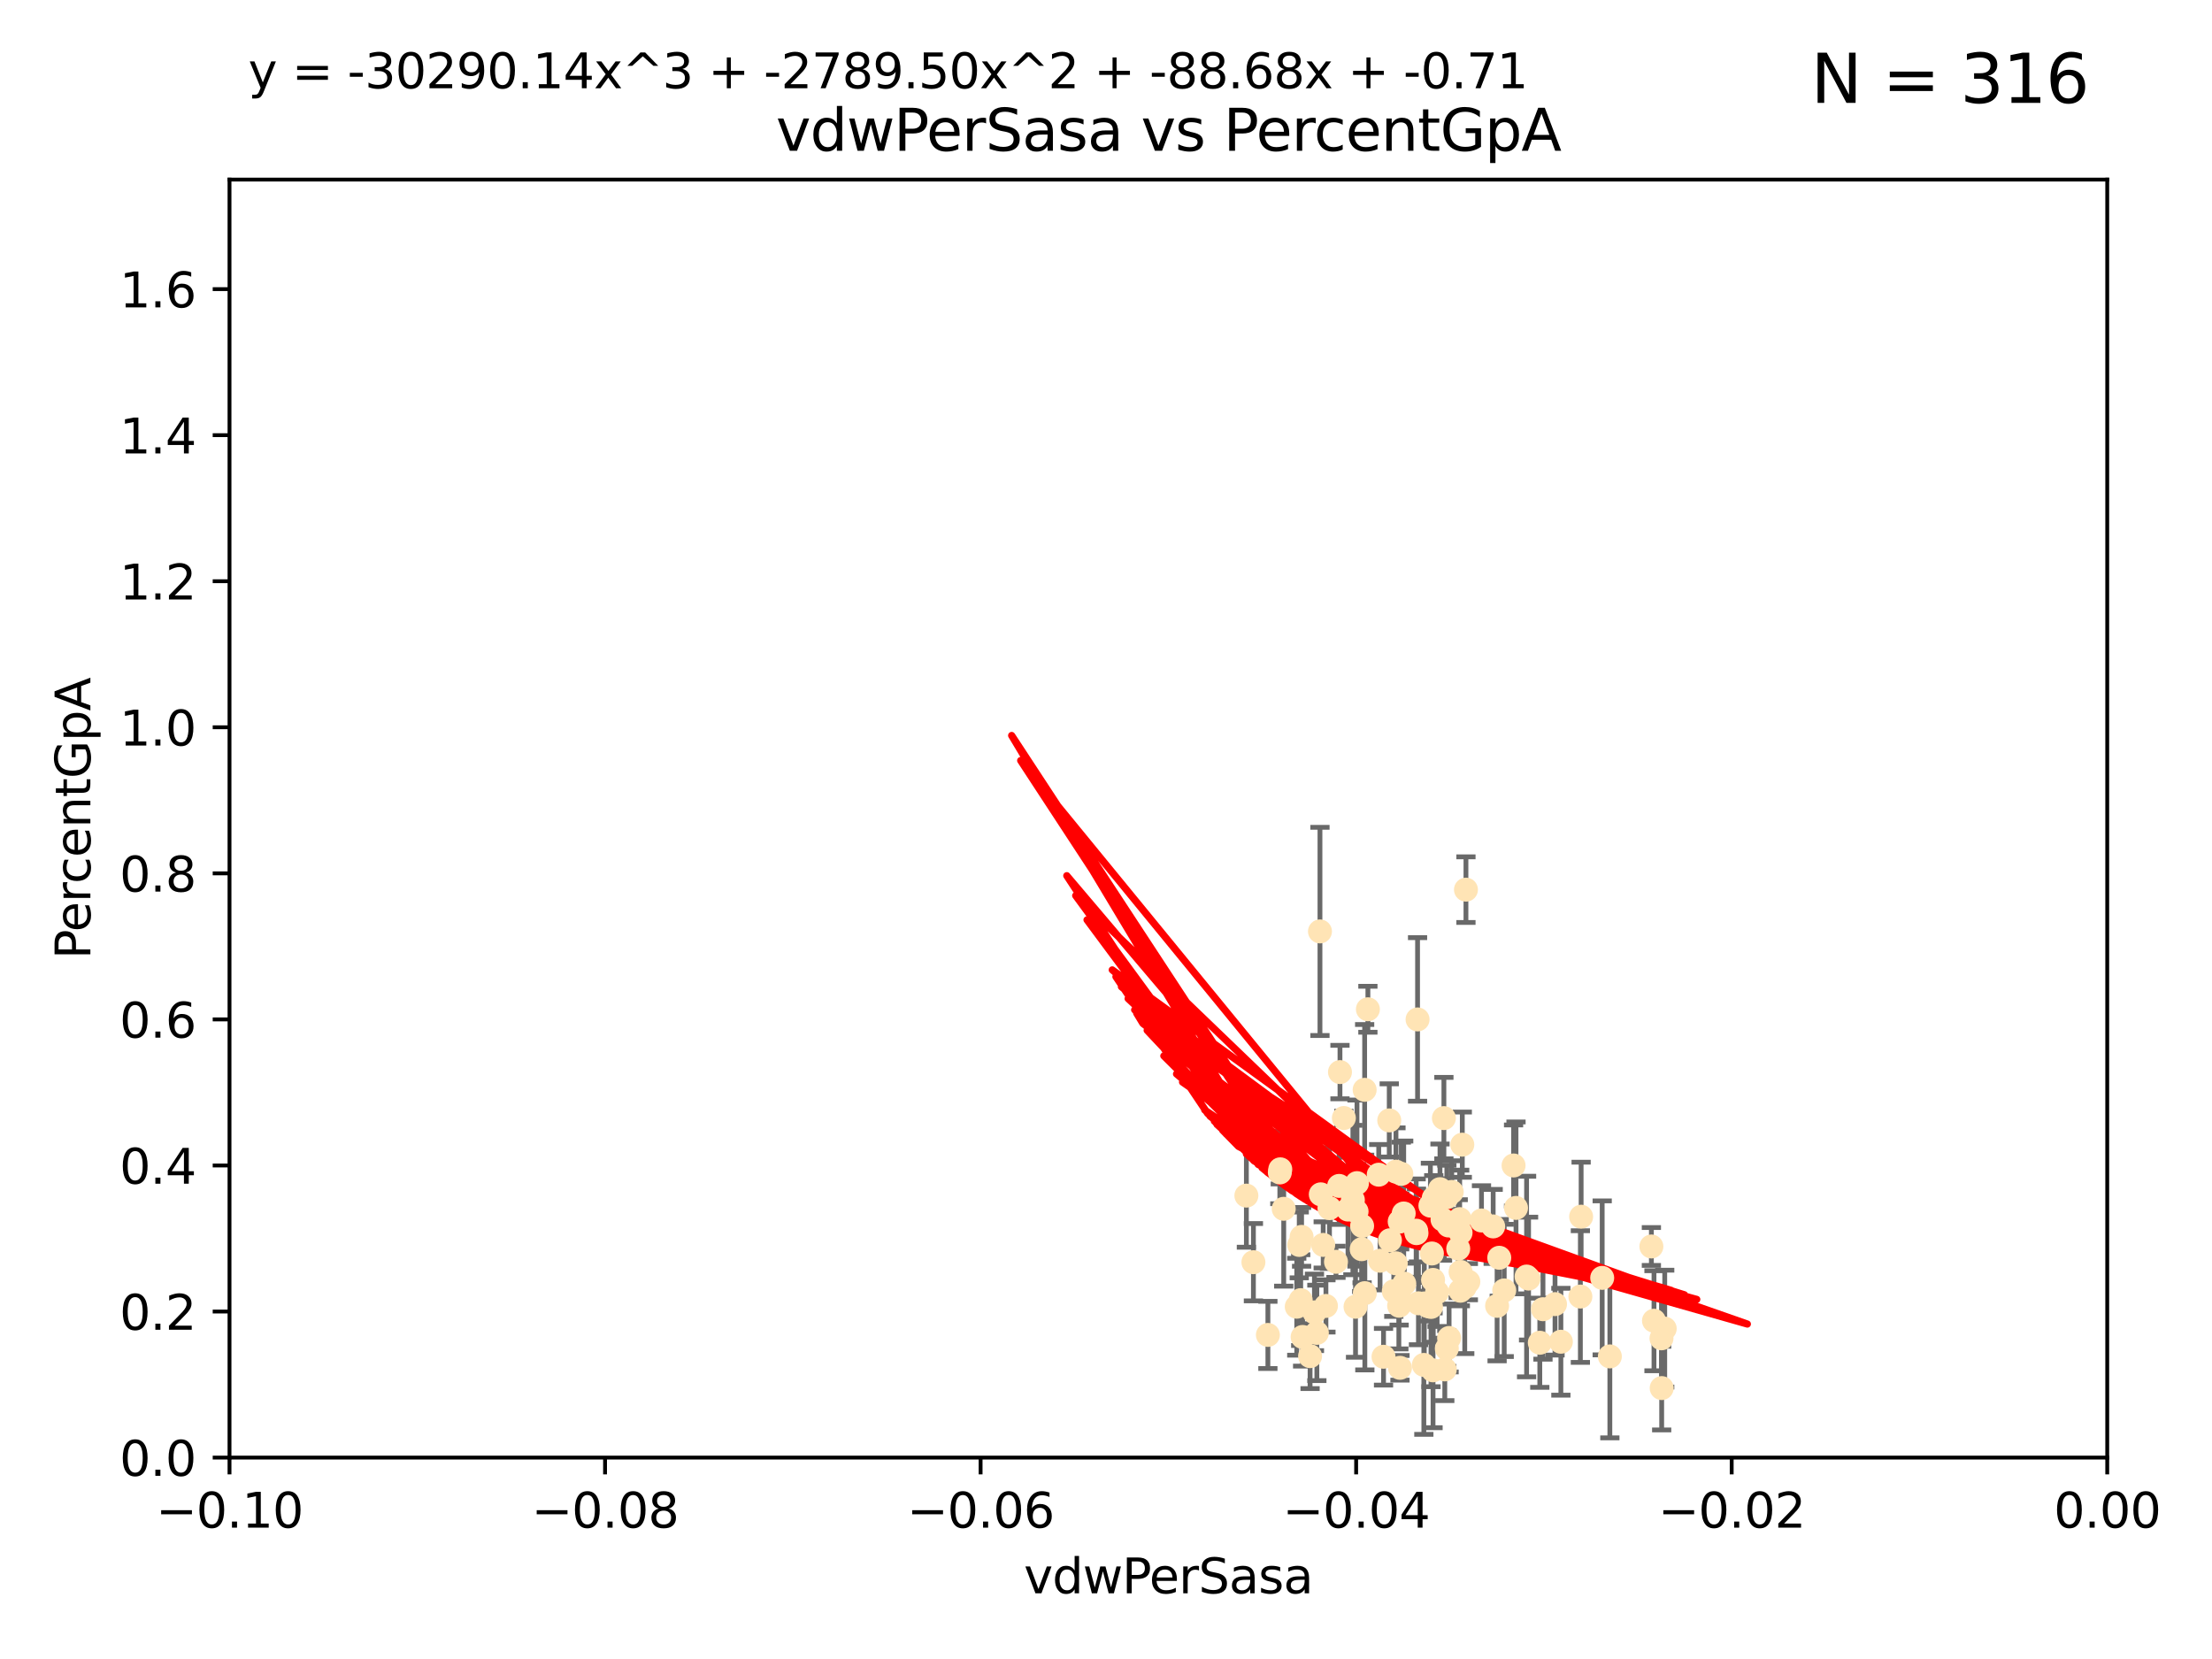 <?xml version="1.0" encoding="utf-8" standalone="no"?>
<!DOCTYPE svg PUBLIC "-//W3C//DTD SVG 1.1//EN"
  "http://www.w3.org/Graphics/SVG/1.1/DTD/svg11.dtd">
<svg xmlns:xlink="http://www.w3.org/1999/xlink" width="460.8pt" height="345.6pt" viewBox="0 0 460.8 345.6" xmlns="http://www.w3.org/2000/svg" version="1.1">
 <defs>
  <style type="text/css">*{stroke-linejoin: round; stroke-linecap: butt}</style>
 </defs>
 <g id="figure_1">
  <g id="patch_1">
   <path d="M 0 345.6 
L 460.8 345.6 
L 460.8 0 
L 0 0 
z
" style="fill: #ffffff"/>
  </g>
  <g id="axes_1">
   <g id="patch_2">
    <path d="M 47.81 303.64 
L 438.975 303.64 
L 438.975 37.411 
L 47.81 37.411 
z
" style="fill: #ffffff"/>
   </g>
   <g id="PathCollection_1">
    <defs>
     <path id="m1f3c35d962" d="M 0 1.118 
C 0.297 1.118 0.581 1 0.791 0.791 
C 1 0.581 1.118 0.297 1.118 0 
C 1.118 -0.297 1 -0.581 0.791 -0.791 
C 0.581 -1 0.297 -1.118 0 -1.118 
C -0.297 -1.118 -0.581 -1 -0.791 -0.791 
C -1 -0.581 -1.118 -0.297 -1.118 0 
C -1.118 0.297 -1 0.581 -0.791 0.791 
C -0.581 1 -0.297 1.118 0 1.118 
z
" style="stroke: #ffe4b5"/>
    </defs>
    <g clip-path="url(#pdac6f025ce)">
     <use xlink:href="#m1f3c35d962" x="270.137" y="272.213" style="fill: #ffe4b5; stroke: #ffe4b5"/>
     <use xlink:href="#m1f3c35d962" x="291.581" y="254.477" style="fill: #ffe4b5; stroke: #ffe4b5"/>
     <use xlink:href="#m1f3c35d962" x="296.707" y="271.529" style="fill: #ffe4b5; stroke: #ffe4b5"/>
     <use xlink:href="#m1f3c35d962" x="298.103" y="272.259" style="fill: #ffe4b5; stroke: #ffe4b5"/>
     <use xlink:href="#m1f3c35d962" x="283.749" y="255.392" style="fill: #ffe4b5; stroke: #ffe4b5"/>
     <use xlink:href="#m1f3c35d962" x="279.141" y="223.332" style="fill: #ffe4b5; stroke: #ffe4b5"/>
     <use xlink:href="#m1f3c35d962" x="261.11" y="262.939" style="fill: #ffe4b5; stroke: #ffe4b5"/>
     <use xlink:href="#m1f3c35d962" x="284.958" y="210.247" style="fill: #ffe4b5; stroke: #ffe4b5"/>
     <use xlink:href="#m1f3c35d962" x="290.351" y="268.982" style="fill: #ffe4b5; stroke: #ffe4b5"/>
     <use xlink:href="#m1f3c35d962" x="283.662" y="260.23" style="fill: #ffe4b5; stroke: #ffe4b5"/>
     <use xlink:href="#m1f3c35d962" x="295.009" y="256.373" style="fill: #ffe4b5; stroke: #ffe4b5"/>
     <use xlink:href="#m1f3c35d962" x="298.531" y="266.63" style="fill: #ffe4b5; stroke: #ffe4b5"/>
     <use xlink:href="#m1f3c35d962" x="272.914" y="282.507" style="fill: #ffe4b5; stroke: #ffe4b5"/>
     <use xlink:href="#m1f3c35d962" x="295.49" y="271.5" style="fill: #ffe4b5; stroke: #ffe4b5"/>
     <use xlink:href="#m1f3c35d962" x="299.976" y="247.726" style="fill: #ffe4b5; stroke: #ffe4b5"/>
     <use xlink:href="#m1f3c35d962" x="298.676" y="249.587" style="fill: #ffe4b5; stroke: #ffe4b5"/>
     <use xlink:href="#m1f3c35d962" x="264.125" y="278.088" style="fill: #ffe4b5; stroke: #ffe4b5"/>
     <use xlink:href="#m1f3c35d962" x="276.216" y="272.052" style="fill: #ffe4b5; stroke: #ffe4b5"/>
     <use xlink:href="#m1f3c35d962" x="292.54" y="267.404" style="fill: #ffe4b5; stroke: #ffe4b5"/>
     <use xlink:href="#m1f3c35d962" x="288.215" y="282.636" style="fill: #ffe4b5; stroke: #ffe4b5"/>
     <use xlink:href="#m1f3c35d962" x="266.706" y="243.591" style="fill: #ffe4b5; stroke: #ffe4b5"/>
     <use xlink:href="#m1f3c35d962" x="305.884" y="267.001" style="fill: #ffe4b5; stroke: #ffe4b5"/>
     <use xlink:href="#m1f3c35d962" x="297.46" y="272.09" style="fill: #ffe4b5; stroke: #ffe4b5"/>
     <use xlink:href="#m1f3c35d962" x="308.621" y="254.248" style="fill: #ffe4b5; stroke: #ffe4b5"/>
     <use xlink:href="#m1f3c35d962" x="301.406" y="249.396" style="fill: #ffe4b5; stroke: #ffe4b5"/>
     <use xlink:href="#m1f3c35d962" x="311.056" y="255.485" style="fill: #ffe4b5; stroke: #ffe4b5"/>
     <use xlink:href="#m1f3c35d962" x="298.291" y="261.124" style="fill: #ffe4b5; stroke: #ffe4b5"/>
     <use xlink:href="#m1f3c35d962" x="301.398" y="280.92" style="fill: #ffe4b5; stroke: #ffe4b5"/>
     <use xlink:href="#m1f3c35d962" x="315.304" y="242.789" style="fill: #ffe4b5; stroke: #ffe4b5"/>
     <use xlink:href="#m1f3c35d962" x="284.28" y="227.029" style="fill: #ffe4b5; stroke: #ffe4b5"/>
     <use xlink:href="#m1f3c35d962" x="279.953" y="232.904" style="fill: #ffe4b5; stroke: #ffe4b5"/>
     <use xlink:href="#m1f3c35d962" x="305.135" y="268.139" style="fill: #ffe4b5; stroke: #ffe4b5"/>
     <use xlink:href="#m1f3c35d962" x="289.553" y="258.367" style="fill: #ffe4b5; stroke: #ffe4b5"/>
     <use xlink:href="#m1f3c35d962" x="287.212" y="244.711" style="fill: #ffe4b5; stroke: #ffe4b5"/>
     <use xlink:href="#m1f3c35d962" x="290.77" y="263.169" style="fill: #ffe4b5; stroke: #ffe4b5"/>
     <use xlink:href="#m1f3c35d962" x="278.965" y="247.046" style="fill: #ffe4b5; stroke: #ffe4b5"/>
     <use xlink:href="#m1f3c35d962" x="267.422" y="251.816" style="fill: #ffe4b5; stroke: #ffe4b5"/>
     <use xlink:href="#m1f3c35d962" x="275.145" y="248.802" style="fill: #ffe4b5; stroke: #ffe4b5"/>
     <use xlink:href="#m1f3c35d962" x="304.216" y="268.879" style="fill: #ffe4b5; stroke: #ffe4b5"/>
     <use xlink:href="#m1f3c35d962" x="300.79" y="232.921" style="fill: #ffe4b5; stroke: #ffe4b5"/>
     <use xlink:href="#m1f3c35d962" x="282.381" y="272.219" style="fill: #ffe4b5; stroke: #ffe4b5"/>
     <use xlink:href="#m1f3c35d962" x="274.973" y="194.031" style="fill: #ffe4b5; stroke: #ffe4b5"/>
     <use xlink:href="#m1f3c35d962" x="318.43" y="266.352" style="fill: #ffe4b5; stroke: #ffe4b5"/>
     <use xlink:href="#m1f3c35d962" x="278.311" y="262.854" style="fill: #ffe4b5; stroke: #ffe4b5"/>
     <use xlink:href="#m1f3c35d962" x="296.613" y="284.334" style="fill: #ffe4b5; stroke: #ffe4b5"/>
     <use xlink:href="#m1f3c35d962" x="304.267" y="264.976" style="fill: #ffe4b5; stroke: #ffe4b5"/>
     <use xlink:href="#m1f3c35d962" x="274.326" y="277.663" style="fill: #ffe4b5; stroke: #ffe4b5"/>
     <use xlink:href="#m1f3c35d962" x="302.422" y="248.307" style="fill: #ffe4b5; stroke: #ffe4b5"/>
     <use xlink:href="#m1f3c35d962" x="259.644" y="249.069" style="fill: #ffe4b5; stroke: #ffe4b5"/>
     <use xlink:href="#m1f3c35d962" x="301.873" y="278.727" style="fill: #ffe4b5; stroke: #ffe4b5"/>
     <use xlink:href="#m1f3c35d962" x="290.806" y="244.078" style="fill: #ffe4b5; stroke: #ffe4b5"/>
     <use xlink:href="#m1f3c35d962" x="311.873" y="272.033" style="fill: #ffe4b5; stroke: #ffe4b5"/>
     <use xlink:href="#m1f3c35d962" x="282.597" y="252.37" style="fill: #ffe4b5; stroke: #ffe4b5"/>
     <use xlink:href="#m1f3c35d962" x="297.978" y="251.16" style="fill: #ffe4b5; stroke: #ffe4b5"/>
     <use xlink:href="#m1f3c35d962" x="266.611" y="244.243" style="fill: #ffe4b5; stroke: #ffe4b5"/>
     <use xlink:href="#m1f3c35d962" x="291.408" y="269.67" style="fill: #ffe4b5; stroke: #ffe4b5"/>
     <use xlink:href="#m1f3c35d962" x="270.656" y="259.342" style="fill: #ffe4b5; stroke: #ffe4b5"/>
     <use xlink:href="#m1f3c35d962" x="291.467" y="272.009" style="fill: #ffe4b5; stroke: #ffe4b5"/>
     <use xlink:href="#m1f3c35d962" x="304.624" y="238.456" style="fill: #ffe4b5; stroke: #ffe4b5"/>
     <use xlink:href="#m1f3c35d962" x="325.159" y="279.507" style="fill: #ffe4b5; stroke: #ffe4b5"/>
     <use xlink:href="#m1f3c35d962" x="329.221" y="270.097" style="fill: #ffe4b5; stroke: #ffe4b5"/>
     <use xlink:href="#m1f3c35d962" x="304.079" y="253.967" style="fill: #ffe4b5; stroke: #ffe4b5"/>
     <use xlink:href="#m1f3c35d962" x="280.814" y="251.972" style="fill: #ffe4b5; stroke: #ffe4b5"/>
     <use xlink:href="#m1f3c35d962" x="292.417" y="252.79" style="fill: #ffe4b5; stroke: #ffe4b5"/>
     <use xlink:href="#m1f3c35d962" x="315.812" y="251.63" style="fill: #ffe4b5; stroke: #ffe4b5"/>
     <use xlink:href="#m1f3c35d962" x="271.361" y="278.511" style="fill: #ffe4b5; stroke: #ffe4b5"/>
     <use xlink:href="#m1f3c35d962" x="305.384" y="185.331" style="fill: #ffe4b5; stroke: #ffe4b5"/>
     <use xlink:href="#m1f3c35d962" x="291.921" y="244.533" style="fill: #ffe4b5; stroke: #ffe4b5"/>
     <use xlink:href="#m1f3c35d962" x="273.823" y="273.392" style="fill: #ffe4b5; stroke: #ffe4b5"/>
     <use xlink:href="#m1f3c35d962" x="333.767" y="266.203" style="fill: #ffe4b5; stroke: #ffe4b5"/>
     <use xlink:href="#m1f3c35d962" x="300.977" y="285.272" style="fill: #ffe4b5; stroke: #ffe4b5"/>
     <use xlink:href="#m1f3c35d962" x="287.492" y="262.634" style="fill: #ffe4b5; stroke: #ffe4b5"/>
     <use xlink:href="#m1f3c35d962" x="289.407" y="233.399" style="fill: #ffe4b5; stroke: #ffe4b5"/>
     <use xlink:href="#m1f3c35d962" x="276.953" y="251.681" style="fill: #ffe4b5; stroke: #ffe4b5"/>
     <use xlink:href="#m1f3c35d962" x="301.75" y="255.289" style="fill: #ffe4b5; stroke: #ffe4b5"/>
     <use xlink:href="#m1f3c35d962" x="346.159" y="289.164" style="fill: #ffe4b5; stroke: #ffe4b5"/>
     <use xlink:href="#m1f3c35d962" x="271.146" y="257.663" style="fill: #ffe4b5; stroke: #ffe4b5"/>
     <use xlink:href="#m1f3c35d962" x="298.528" y="285.464" style="fill: #ffe4b5; stroke: #ffe4b5"/>
     <use xlink:href="#m1f3c35d962" x="318.015" y="265.929" style="fill: #ffe4b5; stroke: #ffe4b5"/>
     <use xlink:href="#m1f3c35d962" x="329.378" y="253.459" style="fill: #ffe4b5; stroke: #ffe4b5"/>
     <use xlink:href="#m1f3c35d962" x="291.64" y="284.942" style="fill: #ffe4b5; stroke: #ffe4b5"/>
     <use xlink:href="#m1f3c35d962" x="284.322" y="269.39" style="fill: #ffe4b5; stroke: #ffe4b5"/>
     <use xlink:href="#m1f3c35d962" x="303.776" y="260.126" style="fill: #ffe4b5; stroke: #ffe4b5"/>
     <use xlink:href="#m1f3c35d962" x="281.83" y="249.989" style="fill: #ffe4b5; stroke: #ffe4b5"/>
     <use xlink:href="#m1f3c35d962" x="282.684" y="246.465" style="fill: #ffe4b5; stroke: #ffe4b5"/>
     <use xlink:href="#m1f3c35d962" x="335.363" y="282.566" style="fill: #ffe4b5; stroke: #ffe4b5"/>
     <use xlink:href="#m1f3c35d962" x="299.376" y="269.212" style="fill: #ffe4b5; stroke: #ffe4b5"/>
     <use xlink:href="#m1f3c35d962" x="275.647" y="259.339" style="fill: #ffe4b5; stroke: #ffe4b5"/>
     <use xlink:href="#m1f3c35d962" x="344.014" y="259.664" style="fill: #ffe4b5; stroke: #ffe4b5"/>
     <use xlink:href="#m1f3c35d962" x="295.08" y="256.89" style="fill: #ffe4b5; stroke: #ffe4b5"/>
     <use xlink:href="#m1f3c35d962" x="304.264" y="256.789" style="fill: #ffe4b5; stroke: #ffe4b5"/>
     <use xlink:href="#m1f3c35d962" x="295.304" y="212.364" style="fill: #ffe4b5; stroke: #ffe4b5"/>
     <use xlink:href="#m1f3c35d962" x="312.321" y="262.015" style="fill: #ffe4b5; stroke: #ffe4b5"/>
     <use xlink:href="#m1f3c35d962" x="320.768" y="279.718" style="fill: #ffe4b5; stroke: #ffe4b5"/>
     <use xlink:href="#m1f3c35d962" x="346.118" y="278.795" style="fill: #ffe4b5; stroke: #ffe4b5"/>
     <use xlink:href="#m1f3c35d962" x="323.939" y="271.673" style="fill: #ffe4b5; stroke: #ffe4b5"/>
     <use xlink:href="#m1f3c35d962" x="270.962" y="270.842" style="fill: #ffe4b5; stroke: #ffe4b5"/>
     <use xlink:href="#m1f3c35d962" x="346.792" y="276.774" style="fill: #ffe4b5; stroke: #ffe4b5"/>
     <use xlink:href="#m1f3c35d962" x="313.355" y="268.817" style="fill: #ffe4b5; stroke: #ffe4b5"/>
     <use xlink:href="#m1f3c35d962" x="300.504" y="254.044" style="fill: #ffe4b5; stroke: #ffe4b5"/>
     <use xlink:href="#m1f3c35d962" x="321.43" y="272.737" style="fill: #ffe4b5; stroke: #ffe4b5"/>
     <use xlink:href="#m1f3c35d962" x="344.557" y="275.132" style="fill: #ffe4b5; stroke: #ffe4b5"/>
    </g>
   </g>
   <g id="matplotlib.axis_1">
    <g id="xtick_1">
     <g id="line2d_1">
      <defs>
       <path id="m7b4bb36270" d="M 0 0 
L 0 3.5 
" style="stroke: #000000; stroke-width: 0.8"/>
      </defs>
      <g>
       <use xlink:href="#m7b4bb36270" x="47.81" y="303.64" style="stroke: #000000; stroke-width: 0.8"/>
      </g>
     </g>
     <g id="text_1">
      <!-- −0.10 -->
      <g transform="translate(32.487 318.238)scale(0.1 -0.1)">
       <defs>
        <path id="DejaVuSans-2212" d="M 678 2272 
L 4684 2272 
L 4684 1741 
L 678 1741 
L 678 2272 
z
" transform="scale(0.016)"/>
        <path id="DejaVuSans-30" d="M 2034 4250 
Q 1547 4250 1301 3770 
Q 1056 3291 1056 2328 
Q 1056 1369 1301 889 
Q 1547 409 2034 409 
Q 2525 409 2770 889 
Q 3016 1369 3016 2328 
Q 3016 3291 2770 3770 
Q 2525 4250 2034 4250 
z
M 2034 4750 
Q 2819 4750 3233 4129 
Q 3647 3509 3647 2328 
Q 3647 1150 3233 529 
Q 2819 -91 2034 -91 
Q 1250 -91 836 529 
Q 422 1150 422 2328 
Q 422 3509 836 4129 
Q 1250 4750 2034 4750 
z
" transform="scale(0.016)"/>
        <path id="DejaVuSans-2e" d="M 684 794 
L 1344 794 
L 1344 0 
L 684 0 
L 684 794 
z
" transform="scale(0.016)"/>
        <path id="DejaVuSans-31" d="M 794 531 
L 1825 531 
L 1825 4091 
L 703 3866 
L 703 4441 
L 1819 4666 
L 2450 4666 
L 2450 531 
L 3481 531 
L 3481 0 
L 794 0 
L 794 531 
z
" transform="scale(0.016)"/>
       </defs>
       <use xlink:href="#DejaVuSans-2212"/>
       <use xlink:href="#DejaVuSans-30" x="83.789"/>
       <use xlink:href="#DejaVuSans-2e" x="147.412"/>
       <use xlink:href="#DejaVuSans-31" x="179.199"/>
       <use xlink:href="#DejaVuSans-30" x="242.822"/>
      </g>
     </g>
    </g>
    <g id="xtick_2">
     <g id="line2d_2">
      <g>
       <use xlink:href="#m7b4bb36270" x="126.043" y="303.64" style="stroke: #000000; stroke-width: 0.8"/>
      </g>
     </g>
     <g id="text_2">
      <!-- −0.08 -->
      <g transform="translate(110.72 318.238)scale(0.1 -0.1)">
       <defs>
        <path id="DejaVuSans-38" d="M 2034 2216 
Q 1584 2216 1326 1975 
Q 1069 1734 1069 1313 
Q 1069 891 1326 650 
Q 1584 409 2034 409 
Q 2484 409 2743 651 
Q 3003 894 3003 1313 
Q 3003 1734 2745 1975 
Q 2488 2216 2034 2216 
z
M 1403 2484 
Q 997 2584 770 2862 
Q 544 3141 544 3541 
Q 544 4100 942 4425 
Q 1341 4750 2034 4750 
Q 2731 4750 3128 4425 
Q 3525 4100 3525 3541 
Q 3525 3141 3298 2862 
Q 3072 2584 2669 2484 
Q 3125 2378 3379 2068 
Q 3634 1759 3634 1313 
Q 3634 634 3220 271 
Q 2806 -91 2034 -91 
Q 1263 -91 848 271 
Q 434 634 434 1313 
Q 434 1759 690 2068 
Q 947 2378 1403 2484 
z
M 1172 3481 
Q 1172 3119 1398 2916 
Q 1625 2713 2034 2713 
Q 2441 2713 2670 2916 
Q 2900 3119 2900 3481 
Q 2900 3844 2670 4047 
Q 2441 4250 2034 4250 
Q 1625 4250 1398 4047 
Q 1172 3844 1172 3481 
z
" transform="scale(0.016)"/>
       </defs>
       <use xlink:href="#DejaVuSans-2212"/>
       <use xlink:href="#DejaVuSans-30" x="83.789"/>
       <use xlink:href="#DejaVuSans-2e" x="147.412"/>
       <use xlink:href="#DejaVuSans-30" x="179.199"/>
       <use xlink:href="#DejaVuSans-38" x="242.822"/>
      </g>
     </g>
    </g>
    <g id="xtick_3">
     <g id="line2d_3">
      <g>
       <use xlink:href="#m7b4bb36270" x="204.276" y="303.64" style="stroke: #000000; stroke-width: 0.8"/>
      </g>
     </g>
     <g id="text_3">
      <!-- −0.06 -->
      <g transform="translate(188.953 318.238)scale(0.1 -0.1)">
       <defs>
        <path id="DejaVuSans-36" d="M 2113 2584 
Q 1688 2584 1439 2293 
Q 1191 2003 1191 1497 
Q 1191 994 1439 701 
Q 1688 409 2113 409 
Q 2538 409 2786 701 
Q 3034 994 3034 1497 
Q 3034 2003 2786 2293 
Q 2538 2584 2113 2584 
z
M 3366 4563 
L 3366 3988 
Q 3128 4100 2886 4159 
Q 2644 4219 2406 4219 
Q 1781 4219 1451 3797 
Q 1122 3375 1075 2522 
Q 1259 2794 1537 2939 
Q 1816 3084 2150 3084 
Q 2853 3084 3261 2657 
Q 3669 2231 3669 1497 
Q 3669 778 3244 343 
Q 2819 -91 2113 -91 
Q 1303 -91 875 529 
Q 447 1150 447 2328 
Q 447 3434 972 4092 
Q 1497 4750 2381 4750 
Q 2619 4750 2861 4703 
Q 3103 4656 3366 4563 
z
" transform="scale(0.016)"/>
       </defs>
       <use xlink:href="#DejaVuSans-2212"/>
       <use xlink:href="#DejaVuSans-30" x="83.789"/>
       <use xlink:href="#DejaVuSans-2e" x="147.412"/>
       <use xlink:href="#DejaVuSans-30" x="179.199"/>
       <use xlink:href="#DejaVuSans-36" x="242.822"/>
      </g>
     </g>
    </g>
    <g id="xtick_4">
     <g id="line2d_4">
      <g>
       <use xlink:href="#m7b4bb36270" x="282.509" y="303.64" style="stroke: #000000; stroke-width: 0.8"/>
      </g>
     </g>
     <g id="text_4">
      <!-- −0.04 -->
      <g transform="translate(267.186 318.238)scale(0.1 -0.1)">
       <defs>
        <path id="DejaVuSans-34" d="M 2419 4116 
L 825 1625 
L 2419 1625 
L 2419 4116 
z
M 2253 4666 
L 3047 4666 
L 3047 1625 
L 3713 1625 
L 3713 1100 
L 3047 1100 
L 3047 0 
L 2419 0 
L 2419 1100 
L 313 1100 
L 313 1709 
L 2253 4666 
z
" transform="scale(0.016)"/>
       </defs>
       <use xlink:href="#DejaVuSans-2212"/>
       <use xlink:href="#DejaVuSans-30" x="83.789"/>
       <use xlink:href="#DejaVuSans-2e" x="147.412"/>
       <use xlink:href="#DejaVuSans-30" x="179.199"/>
       <use xlink:href="#DejaVuSans-34" x="242.822"/>
      </g>
     </g>
    </g>
    <g id="xtick_5">
     <g id="line2d_5">
      <g>
       <use xlink:href="#m7b4bb36270" x="360.742" y="303.64" style="stroke: #000000; stroke-width: 0.8"/>
      </g>
     </g>
     <g id="text_5">
      <!-- −0.02 -->
      <g transform="translate(345.419 318.238)scale(0.1 -0.1)">
       <defs>
        <path id="DejaVuSans-32" d="M 1228 531 
L 3431 531 
L 3431 0 
L 469 0 
L 469 531 
Q 828 903 1448 1529 
Q 2069 2156 2228 2338 
Q 2531 2678 2651 2914 
Q 2772 3150 2772 3378 
Q 2772 3750 2511 3984 
Q 2250 4219 1831 4219 
Q 1534 4219 1204 4116 
Q 875 4013 500 3803 
L 500 4441 
Q 881 4594 1212 4672 
Q 1544 4750 1819 4750 
Q 2544 4750 2975 4387 
Q 3406 4025 3406 3419 
Q 3406 3131 3298 2873 
Q 3191 2616 2906 2266 
Q 2828 2175 2409 1742 
Q 1991 1309 1228 531 
z
" transform="scale(0.016)"/>
       </defs>
       <use xlink:href="#DejaVuSans-2212"/>
       <use xlink:href="#DejaVuSans-30" x="83.789"/>
       <use xlink:href="#DejaVuSans-2e" x="147.412"/>
       <use xlink:href="#DejaVuSans-30" x="179.199"/>
       <use xlink:href="#DejaVuSans-32" x="242.822"/>
      </g>
     </g>
    </g>
    <g id="xtick_6">
     <g id="line2d_6">
      <g>
       <use xlink:href="#m7b4bb36270" x="438.975" y="303.64" style="stroke: #000000; stroke-width: 0.8"/>
      </g>
     </g>
     <g id="text_6">
      <!-- 0.00 -->
      <g transform="translate(427.842 318.238)scale(0.1 -0.1)">
       <use xlink:href="#DejaVuSans-30"/>
       <use xlink:href="#DejaVuSans-2e" x="63.623"/>
       <use xlink:href="#DejaVuSans-30" x="95.41"/>
       <use xlink:href="#DejaVuSans-30" x="159.033"/>
      </g>
     </g>
    </g>
    <g id="text_7">
     <!-- vdwPerSasa -->
     <g transform="translate(213.297 331.917)scale(0.1 -0.1)">
      <defs>
       <path id="DejaVuSans-76" d="M 191 3500 
L 800 3500 
L 1894 563 
L 2988 3500 
L 3597 3500 
L 2284 0 
L 1503 0 
L 191 3500 
z
" transform="scale(0.016)"/>
       <path id="DejaVuSans-64" d="M 2906 2969 
L 2906 4863 
L 3481 4863 
L 3481 0 
L 2906 0 
L 2906 525 
Q 2725 213 2448 61 
Q 2172 -91 1784 -91 
Q 1150 -91 751 415 
Q 353 922 353 1747 
Q 353 2572 751 3078 
Q 1150 3584 1784 3584 
Q 2172 3584 2448 3432 
Q 2725 3281 2906 2969 
z
M 947 1747 
Q 947 1113 1208 752 
Q 1469 391 1925 391 
Q 2381 391 2643 752 
Q 2906 1113 2906 1747 
Q 2906 2381 2643 2742 
Q 2381 3103 1925 3103 
Q 1469 3103 1208 2742 
Q 947 2381 947 1747 
z
" transform="scale(0.016)"/>
       <path id="DejaVuSans-77" d="M 269 3500 
L 844 3500 
L 1563 769 
L 2278 3500 
L 2956 3500 
L 3675 769 
L 4391 3500 
L 4966 3500 
L 4050 0 
L 3372 0 
L 2619 2869 
L 1863 0 
L 1184 0 
L 269 3500 
z
" transform="scale(0.016)"/>
       <path id="DejaVuSans-50" d="M 1259 4147 
L 1259 2394 
L 2053 2394 
Q 2494 2394 2734 2622 
Q 2975 2850 2975 3272 
Q 2975 3691 2734 3919 
Q 2494 4147 2053 4147 
L 1259 4147 
z
M 628 4666 
L 2053 4666 
Q 2838 4666 3239 4311 
Q 3641 3956 3641 3272 
Q 3641 2581 3239 2228 
Q 2838 1875 2053 1875 
L 1259 1875 
L 1259 0 
L 628 0 
L 628 4666 
z
" transform="scale(0.016)"/>
       <path id="DejaVuSans-65" d="M 3597 1894 
L 3597 1613 
L 953 1613 
Q 991 1019 1311 708 
Q 1631 397 2203 397 
Q 2534 397 2845 478 
Q 3156 559 3463 722 
L 3463 178 
Q 3153 47 2828 -22 
Q 2503 -91 2169 -91 
Q 1331 -91 842 396 
Q 353 884 353 1716 
Q 353 2575 817 3079 
Q 1281 3584 2069 3584 
Q 2775 3584 3186 3129 
Q 3597 2675 3597 1894 
z
M 3022 2063 
Q 3016 2534 2758 2815 
Q 2500 3097 2075 3097 
Q 1594 3097 1305 2825 
Q 1016 2553 972 2059 
L 3022 2063 
z
" transform="scale(0.016)"/>
       <path id="DejaVuSans-72" d="M 2631 2963 
Q 2534 3019 2420 3045 
Q 2306 3072 2169 3072 
Q 1681 3072 1420 2755 
Q 1159 2438 1159 1844 
L 1159 0 
L 581 0 
L 581 3500 
L 1159 3500 
L 1159 2956 
Q 1341 3275 1631 3429 
Q 1922 3584 2338 3584 
Q 2397 3584 2469 3576 
Q 2541 3569 2628 3553 
L 2631 2963 
z
" transform="scale(0.016)"/>
       <path id="DejaVuSans-53" d="M 3425 4513 
L 3425 3897 
Q 3066 4069 2747 4153 
Q 2428 4238 2131 4238 
Q 1616 4238 1336 4038 
Q 1056 3838 1056 3469 
Q 1056 3159 1242 3001 
Q 1428 2844 1947 2747 
L 2328 2669 
Q 3034 2534 3370 2195 
Q 3706 1856 3706 1288 
Q 3706 609 3251 259 
Q 2797 -91 1919 -91 
Q 1588 -91 1214 -16 
Q 841 59 441 206 
L 441 856 
Q 825 641 1194 531 
Q 1563 422 1919 422 
Q 2459 422 2753 634 
Q 3047 847 3047 1241 
Q 3047 1584 2836 1778 
Q 2625 1972 2144 2069 
L 1759 2144 
Q 1053 2284 737 2584 
Q 422 2884 422 3419 
Q 422 4038 858 4394 
Q 1294 4750 2059 4750 
Q 2388 4750 2728 4690 
Q 3069 4631 3425 4513 
z
" transform="scale(0.016)"/>
       <path id="DejaVuSans-61" d="M 2194 1759 
Q 1497 1759 1228 1600 
Q 959 1441 959 1056 
Q 959 750 1161 570 
Q 1363 391 1709 391 
Q 2188 391 2477 730 
Q 2766 1069 2766 1631 
L 2766 1759 
L 2194 1759 
z
M 3341 1997 
L 3341 0 
L 2766 0 
L 2766 531 
Q 2569 213 2275 61 
Q 1981 -91 1556 -91 
Q 1019 -91 701 211 
Q 384 513 384 1019 
Q 384 1609 779 1909 
Q 1175 2209 1959 2209 
L 2766 2209 
L 2766 2266 
Q 2766 2663 2505 2880 
Q 2244 3097 1772 3097 
Q 1472 3097 1187 3025 
Q 903 2953 641 2809 
L 641 3341 
Q 956 3463 1253 3523 
Q 1550 3584 1831 3584 
Q 2591 3584 2966 3190 
Q 3341 2797 3341 1997 
z
" transform="scale(0.016)"/>
       <path id="DejaVuSans-73" d="M 2834 3397 
L 2834 2853 
Q 2591 2978 2328 3040 
Q 2066 3103 1784 3103 
Q 1356 3103 1142 2972 
Q 928 2841 928 2578 
Q 928 2378 1081 2264 
Q 1234 2150 1697 2047 
L 1894 2003 
Q 2506 1872 2764 1633 
Q 3022 1394 3022 966 
Q 3022 478 2636 193 
Q 2250 -91 1575 -91 
Q 1294 -91 989 -36 
Q 684 19 347 128 
L 347 722 
Q 666 556 975 473 
Q 1284 391 1588 391 
Q 1994 391 2212 530 
Q 2431 669 2431 922 
Q 2431 1156 2273 1281 
Q 2116 1406 1581 1522 
L 1381 1569 
Q 847 1681 609 1914 
Q 372 2147 372 2553 
Q 372 3047 722 3315 
Q 1072 3584 1716 3584 
Q 2034 3584 2315 3537 
Q 2597 3491 2834 3397 
z
" transform="scale(0.016)"/>
      </defs>
      <use xlink:href="#DejaVuSans-76"/>
      <use xlink:href="#DejaVuSans-64" x="59.18"/>
      <use xlink:href="#DejaVuSans-77" x="122.656"/>
      <use xlink:href="#DejaVuSans-50" x="204.443"/>
      <use xlink:href="#DejaVuSans-65" x="261.121"/>
      <use xlink:href="#DejaVuSans-72" x="322.645"/>
      <use xlink:href="#DejaVuSans-53" x="363.758"/>
      <use xlink:href="#DejaVuSans-61" x="427.234"/>
      <use xlink:href="#DejaVuSans-73" x="488.514"/>
      <use xlink:href="#DejaVuSans-61" x="540.613"/>
     </g>
    </g>
   </g>
   <g id="matplotlib.axis_2">
    <g id="ytick_1">
     <g id="line2d_7">
      <defs>
       <path id="mb3936015e2" d="M 0 0 
L -3.5 0 
" style="stroke: #000000; stroke-width: 0.8"/>
      </defs>
      <g>
       <use xlink:href="#mb3936015e2" x="47.81" y="303.64" style="stroke: #000000; stroke-width: 0.8"/>
      </g>
     </g>
     <g id="text_8">
      <!-- 0.0 -->
      <g transform="translate(24.907 307.439)scale(0.1 -0.1)">
       <use xlink:href="#DejaVuSans-30"/>
       <use xlink:href="#DejaVuSans-2e" x="63.623"/>
       <use xlink:href="#DejaVuSans-30" x="95.41"/>
      </g>
     </g>
    </g>
    <g id="ytick_2">
     <g id="line2d_8">
      <g>
       <use xlink:href="#mb3936015e2" x="47.81" y="273.214" style="stroke: #000000; stroke-width: 0.8"/>
      </g>
     </g>
     <g id="text_9">
      <!-- 0.2 -->
      <g transform="translate(24.907 277.013)scale(0.1 -0.1)">
       <use xlink:href="#DejaVuSans-30"/>
       <use xlink:href="#DejaVuSans-2e" x="63.623"/>
       <use xlink:href="#DejaVuSans-32" x="95.41"/>
      </g>
     </g>
    </g>
    <g id="ytick_3">
     <g id="line2d_9">
      <g>
       <use xlink:href="#mb3936015e2" x="47.81" y="242.788" style="stroke: #000000; stroke-width: 0.8"/>
      </g>
     </g>
     <g id="text_10">
      <!-- 0.4 -->
      <g transform="translate(24.907 246.587)scale(0.1 -0.1)">
       <use xlink:href="#DejaVuSans-30"/>
       <use xlink:href="#DejaVuSans-2e" x="63.623"/>
       <use xlink:href="#DejaVuSans-34" x="95.41"/>
      </g>
     </g>
    </g>
    <g id="ytick_4">
     <g id="line2d_10">
      <g>
       <use xlink:href="#mb3936015e2" x="47.81" y="212.362" style="stroke: #000000; stroke-width: 0.8"/>
      </g>
     </g>
     <g id="text_11">
      <!-- 0.6 -->
      <g transform="translate(24.907 216.161)scale(0.1 -0.1)">
       <use xlink:href="#DejaVuSans-30"/>
       <use xlink:href="#DejaVuSans-2e" x="63.623"/>
       <use xlink:href="#DejaVuSans-36" x="95.41"/>
      </g>
     </g>
    </g>
    <g id="ytick_5">
     <g id="line2d_11">
      <g>
       <use xlink:href="#mb3936015e2" x="47.81" y="181.935" style="stroke: #000000; stroke-width: 0.8"/>
      </g>
     </g>
     <g id="text_12">
      <!-- 0.8 -->
      <g transform="translate(24.907 185.735)scale(0.1 -0.1)">
       <use xlink:href="#DejaVuSans-30"/>
       <use xlink:href="#DejaVuSans-2e" x="63.623"/>
       <use xlink:href="#DejaVuSans-38" x="95.41"/>
      </g>
     </g>
    </g>
    <g id="ytick_6">
     <g id="line2d_12">
      <g>
       <use xlink:href="#mb3936015e2" x="47.81" y="151.509" style="stroke: #000000; stroke-width: 0.8"/>
      </g>
     </g>
     <g id="text_13">
      <!-- 1.0 -->
      <g transform="translate(24.907 155.308)scale(0.1 -0.1)">
       <use xlink:href="#DejaVuSans-31"/>
       <use xlink:href="#DejaVuSans-2e" x="63.623"/>
       <use xlink:href="#DejaVuSans-30" x="95.41"/>
      </g>
     </g>
    </g>
    <g id="ytick_7">
     <g id="line2d_13">
      <g>
       <use xlink:href="#mb3936015e2" x="47.81" y="121.083" style="stroke: #000000; stroke-width: 0.8"/>
      </g>
     </g>
     <g id="text_14">
      <!-- 1.2 -->
      <g transform="translate(24.907 124.882)scale(0.1 -0.1)">
       <use xlink:href="#DejaVuSans-31"/>
       <use xlink:href="#DejaVuSans-2e" x="63.623"/>
       <use xlink:href="#DejaVuSans-32" x="95.41"/>
      </g>
     </g>
    </g>
    <g id="ytick_8">
     <g id="line2d_14">
      <g>
       <use xlink:href="#mb3936015e2" x="47.81" y="90.657" style="stroke: #000000; stroke-width: 0.8"/>
      </g>
     </g>
     <g id="text_15">
      <!-- 1.4 -->
      <g transform="translate(24.907 94.456)scale(0.1 -0.1)">
       <use xlink:href="#DejaVuSans-31"/>
       <use xlink:href="#DejaVuSans-2e" x="63.623"/>
       <use xlink:href="#DejaVuSans-34" x="95.41"/>
      </g>
     </g>
    </g>
    <g id="ytick_9">
     <g id="line2d_15">
      <g>
       <use xlink:href="#mb3936015e2" x="47.81" y="60.231" style="stroke: #000000; stroke-width: 0.8"/>
      </g>
     </g>
     <g id="text_16">
      <!-- 1.6 -->
      <g transform="translate(24.907 64.03)scale(0.1 -0.1)">
       <use xlink:href="#DejaVuSans-31"/>
       <use xlink:href="#DejaVuSans-2e" x="63.623"/>
       <use xlink:href="#DejaVuSans-36" x="95.41"/>
      </g>
     </g>
    </g>
    <g id="text_17">
     <!-- PercentGpA -->
     <g transform="translate(18.827 199.802)rotate(-90)scale(0.1 -0.1)">
      <defs>
       <path id="DejaVuSans-63" d="M 3122 3366 
L 3122 2828 
Q 2878 2963 2633 3030 
Q 2388 3097 2138 3097 
Q 1578 3097 1268 2742 
Q 959 2388 959 1747 
Q 959 1106 1268 751 
Q 1578 397 2138 397 
Q 2388 397 2633 464 
Q 2878 531 3122 666 
L 3122 134 
Q 2881 22 2623 -34 
Q 2366 -91 2075 -91 
Q 1284 -91 818 406 
Q 353 903 353 1747 
Q 353 2603 823 3093 
Q 1294 3584 2113 3584 
Q 2378 3584 2631 3529 
Q 2884 3475 3122 3366 
z
" transform="scale(0.016)"/>
       <path id="DejaVuSans-6e" d="M 3513 2113 
L 3513 0 
L 2938 0 
L 2938 2094 
Q 2938 2591 2744 2837 
Q 2550 3084 2163 3084 
Q 1697 3084 1428 2787 
Q 1159 2491 1159 1978 
L 1159 0 
L 581 0 
L 581 3500 
L 1159 3500 
L 1159 2956 
Q 1366 3272 1645 3428 
Q 1925 3584 2291 3584 
Q 2894 3584 3203 3211 
Q 3513 2838 3513 2113 
z
" transform="scale(0.016)"/>
       <path id="DejaVuSans-74" d="M 1172 4494 
L 1172 3500 
L 2356 3500 
L 2356 3053 
L 1172 3053 
L 1172 1153 
Q 1172 725 1289 603 
Q 1406 481 1766 481 
L 2356 481 
L 2356 0 
L 1766 0 
Q 1100 0 847 248 
Q 594 497 594 1153 
L 594 3053 
L 172 3053 
L 172 3500 
L 594 3500 
L 594 4494 
L 1172 4494 
z
" transform="scale(0.016)"/>
       <path id="DejaVuSans-47" d="M 3809 666 
L 3809 1919 
L 2778 1919 
L 2778 2438 
L 4434 2438 
L 4434 434 
Q 4069 175 3628 42 
Q 3188 -91 2688 -91 
Q 1594 -91 976 548 
Q 359 1188 359 2328 
Q 359 3472 976 4111 
Q 1594 4750 2688 4750 
Q 3144 4750 3555 4637 
Q 3966 4525 4313 4306 
L 4313 3634 
Q 3963 3931 3569 4081 
Q 3175 4231 2741 4231 
Q 1884 4231 1454 3753 
Q 1025 3275 1025 2328 
Q 1025 1384 1454 906 
Q 1884 428 2741 428 
Q 3075 428 3337 486 
Q 3600 544 3809 666 
z
" transform="scale(0.016)"/>
       <path id="DejaVuSans-70" d="M 1159 525 
L 1159 -1331 
L 581 -1331 
L 581 3500 
L 1159 3500 
L 1159 2969 
Q 1341 3281 1617 3432 
Q 1894 3584 2278 3584 
Q 2916 3584 3314 3078 
Q 3713 2572 3713 1747 
Q 3713 922 3314 415 
Q 2916 -91 2278 -91 
Q 1894 -91 1617 61 
Q 1341 213 1159 525 
z
M 3116 1747 
Q 3116 2381 2855 2742 
Q 2594 3103 2138 3103 
Q 1681 3103 1420 2742 
Q 1159 2381 1159 1747 
Q 1159 1113 1420 752 
Q 1681 391 2138 391 
Q 2594 391 2855 752 
Q 3116 1113 3116 1747 
z
" transform="scale(0.016)"/>
       <path id="DejaVuSans-41" d="M 2188 4044 
L 1331 1722 
L 3047 1722 
L 2188 4044 
z
M 1831 4666 
L 2547 4666 
L 4325 0 
L 3669 0 
L 3244 1197 
L 1141 1197 
L 716 0 
L 50 0 
L 1831 4666 
z
" transform="scale(0.016)"/>
      </defs>
      <use xlink:href="#DejaVuSans-50"/>
      <use xlink:href="#DejaVuSans-65" x="56.678"/>
      <use xlink:href="#DejaVuSans-72" x="118.201"/>
      <use xlink:href="#DejaVuSans-63" x="157.064"/>
      <use xlink:href="#DejaVuSans-65" x="212.045"/>
      <use xlink:href="#DejaVuSans-6e" x="273.568"/>
      <use xlink:href="#DejaVuSans-74" x="336.947"/>
      <use xlink:href="#DejaVuSans-47" x="376.156"/>
      <use xlink:href="#DejaVuSans-70" x="453.646"/>
      <use xlink:href="#DejaVuSans-41" x="517.123"/>
     </g>
    </g>
   </g>
   <g id="LineCollection_1">
    <path d="M 270.137 282.308 
L 270.137 262.119 
" clip-path="url(#pdac6f025ce)" style="fill: none; stroke: #696969"/>
    <path d="M 291.581 260.181 
L 291.581 248.773 
" clip-path="url(#pdac6f025ce)" style="fill: none; stroke: #696969"/>
    <path d="M 296.707 284.435 
L 296.707 258.624 
" clip-path="url(#pdac6f025ce)" style="fill: none; stroke: #696969"/>
    <path d="M 298.103 288.87 
L 298.103 255.647 
" clip-path="url(#pdac6f025ce)" style="fill: none; stroke: #696969"/>
    <path d="M 283.749 267.217 
L 283.749 243.567 
" clip-path="url(#pdac6f025ce)" style="fill: none; stroke: #696969"/>
    <path d="M 279.141 228.9 
L 279.141 217.765 
" clip-path="url(#pdac6f025ce)" style="fill: none; stroke: #696969"/>
    <path d="M 261.11 270.996 
L 261.11 254.883 
" clip-path="url(#pdac6f025ce)" style="fill: none; stroke: #696969"/>
    <path d="M 284.958 215.032 
L 284.958 205.463 
" clip-path="url(#pdac6f025ce)" style="fill: none; stroke: #696969"/>
    <path d="M 290.351 274.229 
L 290.351 263.735 
" clip-path="url(#pdac6f025ce)" style="fill: none; stroke: #696969"/>
    <path d="M 283.662 269.044 
L 283.662 251.416 
" clip-path="url(#pdac6f025ce)" style="fill: none; stroke: #696969"/>
    <path d="M 295.009 267.151 
L 295.009 245.596 
" clip-path="url(#pdac6f025ce)" style="fill: none; stroke: #696969"/>
    <path d="M 298.531 279.61 
L 298.531 253.65 
" clip-path="url(#pdac6f025ce)" style="fill: none; stroke: #696969"/>
    <path d="M 272.914 289.267 
L 272.914 275.747 
" clip-path="url(#pdac6f025ce)" style="fill: none; stroke: #696969"/>
    <path d="M 295.49 280.129 
L 295.49 262.872 
" clip-path="url(#pdac6f025ce)" style="fill: none; stroke: #696969"/>
    <path d="M 299.976 257.133 
L 299.976 238.318 
" clip-path="url(#pdac6f025ce)" style="fill: none; stroke: #696969"/>
    <path d="M 298.676 254.283 
L 298.676 244.892 
" clip-path="url(#pdac6f025ce)" style="fill: none; stroke: #696969"/>
    <path d="M 264.125 285.087 
L 264.125 271.09 
" clip-path="url(#pdac6f025ce)" style="fill: none; stroke: #696969"/>
    <path d="M 276.216 277.492 
L 276.216 266.613 
" clip-path="url(#pdac6f025ce)" style="fill: none; stroke: #696969"/>
    <path d="M 292.54 271.655 
L 292.54 263.154 
" clip-path="url(#pdac6f025ce)" style="fill: none; stroke: #696969"/>
    <path d="M 288.215 288.537 
L 288.215 276.736 
" clip-path="url(#pdac6f025ce)" style="fill: none; stroke: #696969"/>
    <path d="M 266.706 246.637 
L 266.706 240.546 
" clip-path="url(#pdac6f025ce)" style="fill: none; stroke: #696969"/>
    <path d="M 305.884 270.771 
L 305.884 263.231 
" clip-path="url(#pdac6f025ce)" style="fill: none; stroke: #696969"/>
    <path d="M 297.46 275.194 
L 297.46 268.985 
" clip-path="url(#pdac6f025ce)" style="fill: none; stroke: #696969"/>
    <path d="M 308.621 261.487 
L 308.621 247.01 
" clip-path="url(#pdac6f025ce)" style="fill: none; stroke: #696969"/>
    <path d="M 301.406 256.046 
L 301.406 242.746 
" clip-path="url(#pdac6f025ce)" style="fill: none; stroke: #696969"/>
    <path d="M 311.056 263.195 
L 311.056 247.776 
" clip-path="url(#pdac6f025ce)" style="fill: none; stroke: #696969"/>
    <path d="M 298.291 270.404 
L 298.291 251.843 
" clip-path="url(#pdac6f025ce)" style="fill: none; stroke: #696969"/>
    <path d="M 301.398 284.646 
L 301.398 277.193 
" clip-path="url(#pdac6f025ce)" style="fill: none; stroke: #696969"/>
    <path d="M 315.304 251.23 
L 315.304 234.349 
" clip-path="url(#pdac6f025ce)" style="fill: none; stroke: #696969"/>
    <path d="M 284.28 240.638 
L 284.28 213.42 
" clip-path="url(#pdac6f025ce)" style="fill: none; stroke: #696969"/>
    <path d="M 279.953 234.331 
L 279.953 231.478 
" clip-path="url(#pdac6f025ce)" style="fill: none; stroke: #696969"/>
    <path d="M 305.135 281.982 
L 305.135 254.296 
" clip-path="url(#pdac6f025ce)" style="fill: none; stroke: #696969"/>
    <path d="M 289.553 261.98 
L 289.553 254.754 
" clip-path="url(#pdac6f025ce)" style="fill: none; stroke: #696969"/>
    <path d="M 287.212 251 
L 287.212 238.422 
" clip-path="url(#pdac6f025ce)" style="fill: none; stroke: #696969"/>
    <path d="M 290.77 269.326 
L 290.77 257.011 
" clip-path="url(#pdac6f025ce)" style="fill: none; stroke: #696969"/>
    <path d="M 278.965 255.062 
L 278.965 239.029 
" clip-path="url(#pdac6f025ce)" style="fill: none; stroke: #696969"/>
    <path d="M 267.422 267.926 
L 267.422 235.706 
" clip-path="url(#pdac6f025ce)" style="fill: none; stroke: #696969"/>
    <path d="M 275.145 250.902 
L 275.145 246.701 
" clip-path="url(#pdac6f025ce)" style="fill: none; stroke: #696969"/>
    <path d="M 304.216 272.02 
L 304.216 265.737 
" clip-path="url(#pdac6f025ce)" style="fill: none; stroke: #696969"/>
    <path d="M 300.79 241.4 
L 300.79 224.442 
" clip-path="url(#pdac6f025ce)" style="fill: none; stroke: #696969"/>
    <path d="M 282.381 282.742 
L 282.381 261.696 
" clip-path="url(#pdac6f025ce)" style="fill: none; stroke: #696969"/>
    <path d="M 274.973 215.715 
L 274.973 172.348 
" clip-path="url(#pdac6f025ce)" style="fill: none; stroke: #696969"/>
    <path d="M 318.43 279.145 
L 318.43 253.559 
" clip-path="url(#pdac6f025ce)" style="fill: none; stroke: #696969"/>
    <path d="M 278.311 266.107 
L 278.311 259.602 
" clip-path="url(#pdac6f025ce)" style="fill: none; stroke: #696969"/>
    <path d="M 296.613 298.801 
L 296.613 269.868 
" clip-path="url(#pdac6f025ce)" style="fill: none; stroke: #696969"/>
    <path d="M 304.267 269.36 
L 304.267 260.593 
" clip-path="url(#pdac6f025ce)" style="fill: none; stroke: #696969"/>
    <path d="M 274.326 287.605 
L 274.326 267.722 
" clip-path="url(#pdac6f025ce)" style="fill: none; stroke: #696969"/>
    <path d="M 302.422 254.808 
L 302.422 241.806 
" clip-path="url(#pdac6f025ce)" style="fill: none; stroke: #696969"/>
    <path d="M 259.644 259.819 
L 259.644 238.318 
" clip-path="url(#pdac6f025ce)" style="fill: none; stroke: #696969"/>
    <path d="M 301.873 285.803 
L 301.873 271.651 
" clip-path="url(#pdac6f025ce)" style="fill: none; stroke: #696969"/>
    <path d="M 290.806 253.2 
L 290.806 234.956 
" clip-path="url(#pdac6f025ce)" style="fill: none; stroke: #696969"/>
    <path d="M 311.873 283.49 
L 311.873 260.577 
" clip-path="url(#pdac6f025ce)" style="fill: none; stroke: #696969"/>
    <path d="M 282.597 262.166 
L 282.597 242.574 
" clip-path="url(#pdac6f025ce)" style="fill: none; stroke: #696969"/>
    <path d="M 297.978 259.999 
L 297.978 242.321 
" clip-path="url(#pdac6f025ce)" style="fill: none; stroke: #696969"/>
    <path d="M 266.611 250.754 
L 266.611 237.733 
" clip-path="url(#pdac6f025ce)" style="fill: none; stroke: #696969"/>
    <path d="M 291.408 281 
L 291.408 258.34 
" clip-path="url(#pdac6f025ce)" style="fill: none; stroke: #696969"/>
    <path d="M 270.656 266.196 
L 270.656 252.488 
" clip-path="url(#pdac6f025ce)" style="fill: none; stroke: #696969"/>
    <path d="M 291.467 276.039 
L 291.467 267.979 
" clip-path="url(#pdac6f025ce)" style="fill: none; stroke: #696969"/>
    <path d="M 304.624 245.252 
L 304.624 231.661 
" clip-path="url(#pdac6f025ce)" style="fill: none; stroke: #696969"/>
    <path d="M 325.159 290.635 
L 325.159 268.379 
" clip-path="url(#pdac6f025ce)" style="fill: none; stroke: #696969"/>
    <path d="M 329.221 283.806 
L 329.221 256.387 
" clip-path="url(#pdac6f025ce)" style="fill: none; stroke: #696969"/>
    <path d="M 304.079 264.171 
L 304.079 243.763 
" clip-path="url(#pdac6f025ce)" style="fill: none; stroke: #696969"/>
    <path d="M 280.814 262.897 
L 280.814 241.048 
" clip-path="url(#pdac6f025ce)" style="fill: none; stroke: #696969"/>
    <path d="M 292.417 267.881 
L 292.417 237.699 
" clip-path="url(#pdac6f025ce)" style="fill: none; stroke: #696969"/>
    <path d="M 315.812 269.535 
L 315.812 233.724 
" clip-path="url(#pdac6f025ce)" style="fill: none; stroke: #696969"/>
    <path d="M 271.361 284.581 
L 271.361 272.441 
" clip-path="url(#pdac6f025ce)" style="fill: none; stroke: #696969"/>
    <path d="M 305.384 192.169 
L 305.384 178.494 
" clip-path="url(#pdac6f025ce)" style="fill: none; stroke: #696969"/>
    <path d="M 291.921 251.13 
L 291.921 237.935 
" clip-path="url(#pdac6f025ce)" style="fill: none; stroke: #696969"/>
    <path d="M 273.823 281.364 
L 273.823 265.42 
" clip-path="url(#pdac6f025ce)" style="fill: none; stroke: #696969"/>
    <path d="M 333.767 282.243 
L 333.767 250.164 
" clip-path="url(#pdac6f025ce)" style="fill: none; stroke: #696969"/>
    <path d="M 300.977 291.772 
L 300.977 278.772 
" clip-path="url(#pdac6f025ce)" style="fill: none; stroke: #696969"/>
    <path d="M 287.492 268.705 
L 287.492 256.562 
" clip-path="url(#pdac6f025ce)" style="fill: none; stroke: #696969"/>
    <path d="M 289.407 241.02 
L 289.407 225.779 
" clip-path="url(#pdac6f025ce)" style="fill: none; stroke: #696969"/>
    <path d="M 276.953 264.248 
L 276.953 239.115 
" clip-path="url(#pdac6f025ce)" style="fill: none; stroke: #696969"/>
    <path d="M 301.75 258.639 
L 301.75 251.94 
" clip-path="url(#pdac6f025ce)" style="fill: none; stroke: #696969"/>
    <path d="M 346.159 297.88 
L 346.159 280.448 
" clip-path="url(#pdac6f025ce)" style="fill: none; stroke: #696969"/>
    <path d="M 271.146 263.784 
L 271.146 251.543 
" clip-path="url(#pdac6f025ce)" style="fill: none; stroke: #696969"/>
    <path d="M 298.528 297.418 
L 298.528 273.51 
" clip-path="url(#pdac6f025ce)" style="fill: none; stroke: #696969"/>
    <path d="M 318.015 286.823 
L 318.015 245.035 
" clip-path="url(#pdac6f025ce)" style="fill: none; stroke: #696969"/>
    <path d="M 329.378 264.817 
L 329.378 242.102 
" clip-path="url(#pdac6f025ce)" style="fill: none; stroke: #696969"/>
    <path d="M 291.64 287.508 
L 291.64 282.376 
" clip-path="url(#pdac6f025ce)" style="fill: none; stroke: #696969"/>
    <path d="M 284.322 285.378 
L 284.322 253.403 
" clip-path="url(#pdac6f025ce)" style="fill: none; stroke: #696969"/>
    <path d="M 303.776 270.333 
L 303.776 249.918 
" clip-path="url(#pdac6f025ce)" style="fill: none; stroke: #696969"/>
    <path d="M 281.83 265.552 
L 281.83 234.425 
" clip-path="url(#pdac6f025ce)" style="fill: none; stroke: #696969"/>
    <path d="M 282.684 263.772 
L 282.684 229.159 
" clip-path="url(#pdac6f025ce)" style="fill: none; stroke: #696969"/>
    <path d="M 335.363 299.533 
L 335.363 265.599 
" clip-path="url(#pdac6f025ce)" style="fill: none; stroke: #696969"/>
    <path d="M 299.376 276.328 
L 299.376 262.096 
" clip-path="url(#pdac6f025ce)" style="fill: none; stroke: #696969"/>
    <path d="M 275.647 264.146 
L 275.647 254.531 
" clip-path="url(#pdac6f025ce)" style="fill: none; stroke: #696969"/>
    <path d="M 344.014 263.609 
L 344.014 255.719 
" clip-path="url(#pdac6f025ce)" style="fill: none; stroke: #696969"/>
    <path d="M 295.08 266.083 
L 295.08 247.698 
" clip-path="url(#pdac6f025ce)" style="fill: none; stroke: #696969"/>
    <path d="M 304.264 259.148 
L 304.264 254.43 
" clip-path="url(#pdac6f025ce)" style="fill: none; stroke: #696969"/>
    <path d="M 295.304 229.396 
L 295.304 195.331 
" clip-path="url(#pdac6f025ce)" style="fill: none; stroke: #696969"/>
    <path d="M 312.321 269.996 
L 312.321 254.035 
" clip-path="url(#pdac6f025ce)" style="fill: none; stroke: #696969"/>
    <path d="M 320.768 289.009 
L 320.768 270.428 
" clip-path="url(#pdac6f025ce)" style="fill: none; stroke: #696969"/>
    <path d="M 346.118 288.796 
L 346.118 268.795 
" clip-path="url(#pdac6f025ce)" style="fill: none; stroke: #696969"/>
    <path d="M 323.939 282.29 
L 323.939 261.055 
" clip-path="url(#pdac6f025ce)" style="fill: none; stroke: #696969"/>
    <path d="M 270.962 280.298 
L 270.962 261.387 
" clip-path="url(#pdac6f025ce)" style="fill: none; stroke: #696969"/>
    <path d="M 346.792 288.945 
L 346.792 264.603 
" clip-path="url(#pdac6f025ce)" style="fill: none; stroke: #696969"/>
    <path d="M 313.355 282.592 
L 313.355 255.042 
" clip-path="url(#pdac6f025ce)" style="fill: none; stroke: #696969"/>
    <path d="M 300.504 262.531 
L 300.504 245.558 
" clip-path="url(#pdac6f025ce)" style="fill: none; stroke: #696969"/>
    <path d="M 321.43 283.139 
L 321.43 262.335 
" clip-path="url(#pdac6f025ce)" style="fill: none; stroke: #696969"/>
    <path d="M 344.557 285.553 
L 344.557 264.71 
" clip-path="url(#pdac6f025ce)" style="fill: none; stroke: #696969"/>
   </g>
   <g id="line2d_16">
    <defs>
     <path id="m14bf7d560a" d="M 2 0 
L -2 -0 
" style="stroke: #696969"/>
    </defs>
    <g clip-path="url(#pdac6f025ce)">
     <use xlink:href="#m14bf7d560a" x="270.137" y="282.308" style="fill: #696969; stroke: #696969"/>
     <use xlink:href="#m14bf7d560a" x="291.581" y="260.181" style="fill: #696969; stroke: #696969"/>
     <use xlink:href="#m14bf7d560a" x="296.707" y="284.435" style="fill: #696969; stroke: #696969"/>
     <use xlink:href="#m14bf7d560a" x="298.103" y="288.87" style="fill: #696969; stroke: #696969"/>
     <use xlink:href="#m14bf7d560a" x="283.749" y="267.217" style="fill: #696969; stroke: #696969"/>
     <use xlink:href="#m14bf7d560a" x="279.141" y="228.9" style="fill: #696969; stroke: #696969"/>
     <use xlink:href="#m14bf7d560a" x="261.11" y="270.996" style="fill: #696969; stroke: #696969"/>
     <use xlink:href="#m14bf7d560a" x="284.958" y="215.032" style="fill: #696969; stroke: #696969"/>
     <use xlink:href="#m14bf7d560a" x="290.351" y="274.229" style="fill: #696969; stroke: #696969"/>
     <use xlink:href="#m14bf7d560a" x="283.662" y="269.044" style="fill: #696969; stroke: #696969"/>
     <use xlink:href="#m14bf7d560a" x="295.009" y="267.151" style="fill: #696969; stroke: #696969"/>
     <use xlink:href="#m14bf7d560a" x="298.531" y="279.61" style="fill: #696969; stroke: #696969"/>
     <use xlink:href="#m14bf7d560a" x="272.914" y="289.267" style="fill: #696969; stroke: #696969"/>
     <use xlink:href="#m14bf7d560a" x="295.49" y="280.129" style="fill: #696969; stroke: #696969"/>
     <use xlink:href="#m14bf7d560a" x="299.976" y="257.133" style="fill: #696969; stroke: #696969"/>
     <use xlink:href="#m14bf7d560a" x="298.676" y="254.283" style="fill: #696969; stroke: #696969"/>
     <use xlink:href="#m14bf7d560a" x="264.125" y="285.087" style="fill: #696969; stroke: #696969"/>
     <use xlink:href="#m14bf7d560a" x="276.216" y="277.492" style="fill: #696969; stroke: #696969"/>
     <use xlink:href="#m14bf7d560a" x="292.54" y="271.655" style="fill: #696969; stroke: #696969"/>
     <use xlink:href="#m14bf7d560a" x="288.215" y="288.537" style="fill: #696969; stroke: #696969"/>
     <use xlink:href="#m14bf7d560a" x="266.706" y="246.637" style="fill: #696969; stroke: #696969"/>
     <use xlink:href="#m14bf7d560a" x="305.884" y="270.771" style="fill: #696969; stroke: #696969"/>
     <use xlink:href="#m14bf7d560a" x="297.46" y="275.194" style="fill: #696969; stroke: #696969"/>
     <use xlink:href="#m14bf7d560a" x="308.621" y="261.487" style="fill: #696969; stroke: #696969"/>
     <use xlink:href="#m14bf7d560a" x="301.406" y="256.046" style="fill: #696969; stroke: #696969"/>
     <use xlink:href="#m14bf7d560a" x="311.056" y="263.195" style="fill: #696969; stroke: #696969"/>
     <use xlink:href="#m14bf7d560a" x="298.291" y="270.404" style="fill: #696969; stroke: #696969"/>
     <use xlink:href="#m14bf7d560a" x="301.398" y="284.646" style="fill: #696969; stroke: #696969"/>
     <use xlink:href="#m14bf7d560a" x="315.304" y="251.23" style="fill: #696969; stroke: #696969"/>
     <use xlink:href="#m14bf7d560a" x="284.28" y="240.638" style="fill: #696969; stroke: #696969"/>
     <use xlink:href="#m14bf7d560a" x="279.953" y="234.331" style="fill: #696969; stroke: #696969"/>
     <use xlink:href="#m14bf7d560a" x="305.135" y="281.982" style="fill: #696969; stroke: #696969"/>
     <use xlink:href="#m14bf7d560a" x="289.553" y="261.98" style="fill: #696969; stroke: #696969"/>
     <use xlink:href="#m14bf7d560a" x="287.212" y="251" style="fill: #696969; stroke: #696969"/>
     <use xlink:href="#m14bf7d560a" x="290.77" y="269.326" style="fill: #696969; stroke: #696969"/>
     <use xlink:href="#m14bf7d560a" x="278.965" y="255.062" style="fill: #696969; stroke: #696969"/>
     <use xlink:href="#m14bf7d560a" x="267.422" y="267.926" style="fill: #696969; stroke: #696969"/>
     <use xlink:href="#m14bf7d560a" x="275.145" y="250.902" style="fill: #696969; stroke: #696969"/>
     <use xlink:href="#m14bf7d560a" x="304.216" y="272.02" style="fill: #696969; stroke: #696969"/>
     <use xlink:href="#m14bf7d560a" x="300.79" y="241.4" style="fill: #696969; stroke: #696969"/>
     <use xlink:href="#m14bf7d560a" x="282.381" y="282.742" style="fill: #696969; stroke: #696969"/>
     <use xlink:href="#m14bf7d560a" x="274.973" y="215.715" style="fill: #696969; stroke: #696969"/>
     <use xlink:href="#m14bf7d560a" x="318.43" y="279.145" style="fill: #696969; stroke: #696969"/>
     <use xlink:href="#m14bf7d560a" x="278.311" y="266.107" style="fill: #696969; stroke: #696969"/>
     <use xlink:href="#m14bf7d560a" x="296.613" y="298.801" style="fill: #696969; stroke: #696969"/>
     <use xlink:href="#m14bf7d560a" x="304.267" y="269.36" style="fill: #696969; stroke: #696969"/>
     <use xlink:href="#m14bf7d560a" x="274.326" y="287.605" style="fill: #696969; stroke: #696969"/>
     <use xlink:href="#m14bf7d560a" x="302.422" y="254.808" style="fill: #696969; stroke: #696969"/>
     <use xlink:href="#m14bf7d560a" x="259.644" y="259.819" style="fill: #696969; stroke: #696969"/>
     <use xlink:href="#m14bf7d560a" x="301.873" y="285.803" style="fill: #696969; stroke: #696969"/>
     <use xlink:href="#m14bf7d560a" x="290.806" y="253.2" style="fill: #696969; stroke: #696969"/>
     <use xlink:href="#m14bf7d560a" x="311.873" y="283.49" style="fill: #696969; stroke: #696969"/>
     <use xlink:href="#m14bf7d560a" x="282.597" y="262.166" style="fill: #696969; stroke: #696969"/>
     <use xlink:href="#m14bf7d560a" x="297.978" y="259.999" style="fill: #696969; stroke: #696969"/>
     <use xlink:href="#m14bf7d560a" x="266.611" y="250.754" style="fill: #696969; stroke: #696969"/>
     <use xlink:href="#m14bf7d560a" x="291.408" y="281" style="fill: #696969; stroke: #696969"/>
     <use xlink:href="#m14bf7d560a" x="270.656" y="266.196" style="fill: #696969; stroke: #696969"/>
     <use xlink:href="#m14bf7d560a" x="291.467" y="276.039" style="fill: #696969; stroke: #696969"/>
     <use xlink:href="#m14bf7d560a" x="304.624" y="245.252" style="fill: #696969; stroke: #696969"/>
     <use xlink:href="#m14bf7d560a" x="325.159" y="290.635" style="fill: #696969; stroke: #696969"/>
     <use xlink:href="#m14bf7d560a" x="329.221" y="283.806" style="fill: #696969; stroke: #696969"/>
     <use xlink:href="#m14bf7d560a" x="304.079" y="264.171" style="fill: #696969; stroke: #696969"/>
     <use xlink:href="#m14bf7d560a" x="280.814" y="262.897" style="fill: #696969; stroke: #696969"/>
     <use xlink:href="#m14bf7d560a" x="292.417" y="267.881" style="fill: #696969; stroke: #696969"/>
     <use xlink:href="#m14bf7d560a" x="315.812" y="269.535" style="fill: #696969; stroke: #696969"/>
     <use xlink:href="#m14bf7d560a" x="271.361" y="284.581" style="fill: #696969; stroke: #696969"/>
     <use xlink:href="#m14bf7d560a" x="305.384" y="192.169" style="fill: #696969; stroke: #696969"/>
     <use xlink:href="#m14bf7d560a" x="291.921" y="251.13" style="fill: #696969; stroke: #696969"/>
     <use xlink:href="#m14bf7d560a" x="273.823" y="281.364" style="fill: #696969; stroke: #696969"/>
     <use xlink:href="#m14bf7d560a" x="333.767" y="282.243" style="fill: #696969; stroke: #696969"/>
     <use xlink:href="#m14bf7d560a" x="300.977" y="291.772" style="fill: #696969; stroke: #696969"/>
     <use xlink:href="#m14bf7d560a" x="287.492" y="268.705" style="fill: #696969; stroke: #696969"/>
     <use xlink:href="#m14bf7d560a" x="289.407" y="241.02" style="fill: #696969; stroke: #696969"/>
     <use xlink:href="#m14bf7d560a" x="276.953" y="264.248" style="fill: #696969; stroke: #696969"/>
     <use xlink:href="#m14bf7d560a" x="301.75" y="258.639" style="fill: #696969; stroke: #696969"/>
     <use xlink:href="#m14bf7d560a" x="346.159" y="297.88" style="fill: #696969; stroke: #696969"/>
     <use xlink:href="#m14bf7d560a" x="271.146" y="263.784" style="fill: #696969; stroke: #696969"/>
     <use xlink:href="#m14bf7d560a" x="298.528" y="297.418" style="fill: #696969; stroke: #696969"/>
     <use xlink:href="#m14bf7d560a" x="318.015" y="286.823" style="fill: #696969; stroke: #696969"/>
     <use xlink:href="#m14bf7d560a" x="329.378" y="264.817" style="fill: #696969; stroke: #696969"/>
     <use xlink:href="#m14bf7d560a" x="291.64" y="287.508" style="fill: #696969; stroke: #696969"/>
     <use xlink:href="#m14bf7d560a" x="284.322" y="285.378" style="fill: #696969; stroke: #696969"/>
     <use xlink:href="#m14bf7d560a" x="303.776" y="270.333" style="fill: #696969; stroke: #696969"/>
     <use xlink:href="#m14bf7d560a" x="281.83" y="265.552" style="fill: #696969; stroke: #696969"/>
     <use xlink:href="#m14bf7d560a" x="282.684" y="263.772" style="fill: #696969; stroke: #696969"/>
     <use xlink:href="#m14bf7d560a" x="335.363" y="299.533" style="fill: #696969; stroke: #696969"/>
     <use xlink:href="#m14bf7d560a" x="299.376" y="276.328" style="fill: #696969; stroke: #696969"/>
     <use xlink:href="#m14bf7d560a" x="275.647" y="264.146" style="fill: #696969; stroke: #696969"/>
     <use xlink:href="#m14bf7d560a" x="344.014" y="263.609" style="fill: #696969; stroke: #696969"/>
     <use xlink:href="#m14bf7d560a" x="295.08" y="266.083" style="fill: #696969; stroke: #696969"/>
     <use xlink:href="#m14bf7d560a" x="304.264" y="259.148" style="fill: #696969; stroke: #696969"/>
     <use xlink:href="#m14bf7d560a" x="295.304" y="229.396" style="fill: #696969; stroke: #696969"/>
     <use xlink:href="#m14bf7d560a" x="312.321" y="269.996" style="fill: #696969; stroke: #696969"/>
     <use xlink:href="#m14bf7d560a" x="320.768" y="289.009" style="fill: #696969; stroke: #696969"/>
     <use xlink:href="#m14bf7d560a" x="346.118" y="288.796" style="fill: #696969; stroke: #696969"/>
     <use xlink:href="#m14bf7d560a" x="323.939" y="282.29" style="fill: #696969; stroke: #696969"/>
     <use xlink:href="#m14bf7d560a" x="270.962" y="280.298" style="fill: #696969; stroke: #696969"/>
     <use xlink:href="#m14bf7d560a" x="346.792" y="288.945" style="fill: #696969; stroke: #696969"/>
     <use xlink:href="#m14bf7d560a" x="313.355" y="282.592" style="fill: #696969; stroke: #696969"/>
     <use xlink:href="#m14bf7d560a" x="300.504" y="262.531" style="fill: #696969; stroke: #696969"/>
     <use xlink:href="#m14bf7d560a" x="321.43" y="283.139" style="fill: #696969; stroke: #696969"/>
     <use xlink:href="#m14bf7d560a" x="344.557" y="285.553" style="fill: #696969; stroke: #696969"/>
    </g>
   </g>
   <g id="line2d_17">
    <g clip-path="url(#pdac6f025ce)">
     <use xlink:href="#m14bf7d560a" x="270.137" y="262.119" style="fill: #696969; stroke: #696969"/>
     <use xlink:href="#m14bf7d560a" x="291.581" y="248.773" style="fill: #696969; stroke: #696969"/>
     <use xlink:href="#m14bf7d560a" x="296.707" y="258.624" style="fill: #696969; stroke: #696969"/>
     <use xlink:href="#m14bf7d560a" x="298.103" y="255.647" style="fill: #696969; stroke: #696969"/>
     <use xlink:href="#m14bf7d560a" x="283.749" y="243.567" style="fill: #696969; stroke: #696969"/>
     <use xlink:href="#m14bf7d560a" x="279.141" y="217.765" style="fill: #696969; stroke: #696969"/>
     <use xlink:href="#m14bf7d560a" x="261.11" y="254.883" style="fill: #696969; stroke: #696969"/>
     <use xlink:href="#m14bf7d560a" x="284.958" y="205.463" style="fill: #696969; stroke: #696969"/>
     <use xlink:href="#m14bf7d560a" x="290.351" y="263.735" style="fill: #696969; stroke: #696969"/>
     <use xlink:href="#m14bf7d560a" x="283.662" y="251.416" style="fill: #696969; stroke: #696969"/>
     <use xlink:href="#m14bf7d560a" x="295.009" y="245.596" style="fill: #696969; stroke: #696969"/>
     <use xlink:href="#m14bf7d560a" x="298.531" y="253.65" style="fill: #696969; stroke: #696969"/>
     <use xlink:href="#m14bf7d560a" x="272.914" y="275.747" style="fill: #696969; stroke: #696969"/>
     <use xlink:href="#m14bf7d560a" x="295.49" y="262.872" style="fill: #696969; stroke: #696969"/>
     <use xlink:href="#m14bf7d560a" x="299.976" y="238.318" style="fill: #696969; stroke: #696969"/>
     <use xlink:href="#m14bf7d560a" x="298.676" y="244.892" style="fill: #696969; stroke: #696969"/>
     <use xlink:href="#m14bf7d560a" x="264.125" y="271.09" style="fill: #696969; stroke: #696969"/>
     <use xlink:href="#m14bf7d560a" x="276.216" y="266.613" style="fill: #696969; stroke: #696969"/>
     <use xlink:href="#m14bf7d560a" x="292.54" y="263.154" style="fill: #696969; stroke: #696969"/>
     <use xlink:href="#m14bf7d560a" x="288.215" y="276.736" style="fill: #696969; stroke: #696969"/>
     <use xlink:href="#m14bf7d560a" x="266.706" y="240.546" style="fill: #696969; stroke: #696969"/>
     <use xlink:href="#m14bf7d560a" x="305.884" y="263.231" style="fill: #696969; stroke: #696969"/>
     <use xlink:href="#m14bf7d560a" x="297.46" y="268.985" style="fill: #696969; stroke: #696969"/>
     <use xlink:href="#m14bf7d560a" x="308.621" y="247.01" style="fill: #696969; stroke: #696969"/>
     <use xlink:href="#m14bf7d560a" x="301.406" y="242.746" style="fill: #696969; stroke: #696969"/>
     <use xlink:href="#m14bf7d560a" x="311.056" y="247.776" style="fill: #696969; stroke: #696969"/>
     <use xlink:href="#m14bf7d560a" x="298.291" y="251.843" style="fill: #696969; stroke: #696969"/>
     <use xlink:href="#m14bf7d560a" x="301.398" y="277.193" style="fill: #696969; stroke: #696969"/>
     <use xlink:href="#m14bf7d560a" x="315.304" y="234.349" style="fill: #696969; stroke: #696969"/>
     <use xlink:href="#m14bf7d560a" x="284.28" y="213.42" style="fill: #696969; stroke: #696969"/>
     <use xlink:href="#m14bf7d560a" x="279.953" y="231.478" style="fill: #696969; stroke: #696969"/>
     <use xlink:href="#m14bf7d560a" x="305.135" y="254.296" style="fill: #696969; stroke: #696969"/>
     <use xlink:href="#m14bf7d560a" x="289.553" y="254.754" style="fill: #696969; stroke: #696969"/>
     <use xlink:href="#m14bf7d560a" x="287.212" y="238.422" style="fill: #696969; stroke: #696969"/>
     <use xlink:href="#m14bf7d560a" x="290.77" y="257.011" style="fill: #696969; stroke: #696969"/>
     <use xlink:href="#m14bf7d560a" x="278.965" y="239.029" style="fill: #696969; stroke: #696969"/>
     <use xlink:href="#m14bf7d560a" x="267.422" y="235.706" style="fill: #696969; stroke: #696969"/>
     <use xlink:href="#m14bf7d560a" x="275.145" y="246.701" style="fill: #696969; stroke: #696969"/>
     <use xlink:href="#m14bf7d560a" x="304.216" y="265.737" style="fill: #696969; stroke: #696969"/>
     <use xlink:href="#m14bf7d560a" x="300.79" y="224.442" style="fill: #696969; stroke: #696969"/>
     <use xlink:href="#m14bf7d560a" x="282.381" y="261.696" style="fill: #696969; stroke: #696969"/>
     <use xlink:href="#m14bf7d560a" x="274.973" y="172.348" style="fill: #696969; stroke: #696969"/>
     <use xlink:href="#m14bf7d560a" x="318.43" y="253.559" style="fill: #696969; stroke: #696969"/>
     <use xlink:href="#m14bf7d560a" x="278.311" y="259.602" style="fill: #696969; stroke: #696969"/>
     <use xlink:href="#m14bf7d560a" x="296.613" y="269.868" style="fill: #696969; stroke: #696969"/>
     <use xlink:href="#m14bf7d560a" x="304.267" y="260.593" style="fill: #696969; stroke: #696969"/>
     <use xlink:href="#m14bf7d560a" x="274.326" y="267.722" style="fill: #696969; stroke: #696969"/>
     <use xlink:href="#m14bf7d560a" x="302.422" y="241.806" style="fill: #696969; stroke: #696969"/>
     <use xlink:href="#m14bf7d560a" x="259.644" y="238.318" style="fill: #696969; stroke: #696969"/>
     <use xlink:href="#m14bf7d560a" x="301.873" y="271.651" style="fill: #696969; stroke: #696969"/>
     <use xlink:href="#m14bf7d560a" x="290.806" y="234.956" style="fill: #696969; stroke: #696969"/>
     <use xlink:href="#m14bf7d560a" x="311.873" y="260.577" style="fill: #696969; stroke: #696969"/>
     <use xlink:href="#m14bf7d560a" x="282.597" y="242.574" style="fill: #696969; stroke: #696969"/>
     <use xlink:href="#m14bf7d560a" x="297.978" y="242.321" style="fill: #696969; stroke: #696969"/>
     <use xlink:href="#m14bf7d560a" x="266.611" y="237.733" style="fill: #696969; stroke: #696969"/>
     <use xlink:href="#m14bf7d560a" x="291.408" y="258.34" style="fill: #696969; stroke: #696969"/>
     <use xlink:href="#m14bf7d560a" x="270.656" y="252.488" style="fill: #696969; stroke: #696969"/>
     <use xlink:href="#m14bf7d560a" x="291.467" y="267.979" style="fill: #696969; stroke: #696969"/>
     <use xlink:href="#m14bf7d560a" x="304.624" y="231.661" style="fill: #696969; stroke: #696969"/>
     <use xlink:href="#m14bf7d560a" x="325.159" y="268.379" style="fill: #696969; stroke: #696969"/>
     <use xlink:href="#m14bf7d560a" x="329.221" y="256.387" style="fill: #696969; stroke: #696969"/>
     <use xlink:href="#m14bf7d560a" x="304.079" y="243.763" style="fill: #696969; stroke: #696969"/>
     <use xlink:href="#m14bf7d560a" x="280.814" y="241.048" style="fill: #696969; stroke: #696969"/>
     <use xlink:href="#m14bf7d560a" x="292.417" y="237.699" style="fill: #696969; stroke: #696969"/>
     <use xlink:href="#m14bf7d560a" x="315.812" y="233.724" style="fill: #696969; stroke: #696969"/>
     <use xlink:href="#m14bf7d560a" x="271.361" y="272.441" style="fill: #696969; stroke: #696969"/>
     <use xlink:href="#m14bf7d560a" x="305.384" y="178.494" style="fill: #696969; stroke: #696969"/>
     <use xlink:href="#m14bf7d560a" x="291.921" y="237.935" style="fill: #696969; stroke: #696969"/>
     <use xlink:href="#m14bf7d560a" x="273.823" y="265.42" style="fill: #696969; stroke: #696969"/>
     <use xlink:href="#m14bf7d560a" x="333.767" y="250.164" style="fill: #696969; stroke: #696969"/>
     <use xlink:href="#m14bf7d560a" x="300.977" y="278.772" style="fill: #696969; stroke: #696969"/>
     <use xlink:href="#m14bf7d560a" x="287.492" y="256.562" style="fill: #696969; stroke: #696969"/>
     <use xlink:href="#m14bf7d560a" x="289.407" y="225.779" style="fill: #696969; stroke: #696969"/>
     <use xlink:href="#m14bf7d560a" x="276.953" y="239.115" style="fill: #696969; stroke: #696969"/>
     <use xlink:href="#m14bf7d560a" x="301.75" y="251.94" style="fill: #696969; stroke: #696969"/>
     <use xlink:href="#m14bf7d560a" x="346.159" y="280.448" style="fill: #696969; stroke: #696969"/>
     <use xlink:href="#m14bf7d560a" x="271.146" y="251.543" style="fill: #696969; stroke: #696969"/>
     <use xlink:href="#m14bf7d560a" x="298.528" y="273.51" style="fill: #696969; stroke: #696969"/>
     <use xlink:href="#m14bf7d560a" x="318.015" y="245.035" style="fill: #696969; stroke: #696969"/>
     <use xlink:href="#m14bf7d560a" x="329.378" y="242.102" style="fill: #696969; stroke: #696969"/>
     <use xlink:href="#m14bf7d560a" x="291.64" y="282.376" style="fill: #696969; stroke: #696969"/>
     <use xlink:href="#m14bf7d560a" x="284.322" y="253.403" style="fill: #696969; stroke: #696969"/>
     <use xlink:href="#m14bf7d560a" x="303.776" y="249.918" style="fill: #696969; stroke: #696969"/>
     <use xlink:href="#m14bf7d560a" x="281.83" y="234.425" style="fill: #696969; stroke: #696969"/>
     <use xlink:href="#m14bf7d560a" x="282.684" y="229.159" style="fill: #696969; stroke: #696969"/>
     <use xlink:href="#m14bf7d560a" x="335.363" y="265.599" style="fill: #696969; stroke: #696969"/>
     <use xlink:href="#m14bf7d560a" x="299.376" y="262.096" style="fill: #696969; stroke: #696969"/>
     <use xlink:href="#m14bf7d560a" x="275.647" y="254.531" style="fill: #696969; stroke: #696969"/>
     <use xlink:href="#m14bf7d560a" x="344.014" y="255.719" style="fill: #696969; stroke: #696969"/>
     <use xlink:href="#m14bf7d560a" x="295.08" y="247.698" style="fill: #696969; stroke: #696969"/>
     <use xlink:href="#m14bf7d560a" x="304.264" y="254.43" style="fill: #696969; stroke: #696969"/>
     <use xlink:href="#m14bf7d560a" x="295.304" y="195.331" style="fill: #696969; stroke: #696969"/>
     <use xlink:href="#m14bf7d560a" x="312.321" y="254.035" style="fill: #696969; stroke: #696969"/>
     <use xlink:href="#m14bf7d560a" x="320.768" y="270.428" style="fill: #696969; stroke: #696969"/>
     <use xlink:href="#m14bf7d560a" x="346.118" y="268.795" style="fill: #696969; stroke: #696969"/>
     <use xlink:href="#m14bf7d560a" x="323.939" y="261.055" style="fill: #696969; stroke: #696969"/>
     <use xlink:href="#m14bf7d560a" x="270.962" y="261.387" style="fill: #696969; stroke: #696969"/>
     <use xlink:href="#m14bf7d560a" x="346.792" y="264.603" style="fill: #696969; stroke: #696969"/>
     <use xlink:href="#m14bf7d560a" x="313.355" y="255.042" style="fill: #696969; stroke: #696969"/>
     <use xlink:href="#m14bf7d560a" x="300.504" y="245.558" style="fill: #696969; stroke: #696969"/>
     <use xlink:href="#m14bf7d560a" x="321.43" y="262.335" style="fill: #696969; stroke: #696969"/>
     <use xlink:href="#m14bf7d560a" x="344.557" y="264.71" style="fill: #696969; stroke: #696969"/>
    </g>
   </g>
   <g id="line2d_18">
    <path d="M 253.918 234.595 
L 266.542 246.164 
L 210.748 153.218 
L 275.514 251.989 
L 270.137 248.713 
L 260.176 240.87 
L 287.632 257.358 
L 253.677 234.331 
L 271.869 249.836 
L 291.581 258.609 
L 296.707 259.944 
L 253.02 233.601 
L 298.103 260.259 
L 283.749 255.908 
L 279.141 253.867 
L 261.11 241.713 
L 222.233 182.425 
L 284.958 256.384 
L 290.351 258.242 
L 245.096 223.725 
L 283.662 255.873 
L 295.009 259.535 
L 298.531 260.351 
L 272.914 250.482 
L 212.63 158.436 
L 295.49 259.654 
L 299.976 260.651 
L 258.002 238.817 
L 254.685 235.425 
L 298.676 260.382 
L 264.125 244.276 
L 253.775 234.438 
L 276.216 252.373 
L 292.54 258.882 
L 288.215 257.556 
L 266.706 246.287 
L 305.884 261.703 
L 297.46 260.116 
L 308.621 262.113 
L 269.189 248.07 
L 224.089 186.574 
L 301.406 260.93 
L 288.576 257.677 
L 311.056 262.448 
L 298.291 260.299 
L 301.398 260.929 
L 315.304 262.984 
L 255.437 236.222 
L 284.28 256.12 
L 279.953 254.254 
L 271.688 249.722 
L 284.726 256.295 
L 305.135 261.583 
L 289.553 257.993 
L 287.212 257.212 
L 265.587 245.436 
L 290.77 258.369 
L 278.965 253.782 
L 267.422 246.816 
L 226.448 191.631 
L 275.145 251.784 
L 304.216 261.431 
L 300.79 260.812 
L 282.381 255.34 
L 273.249 250.684 
L 274.973 251.687 
L 318.43 263.358 
L 278.311 253.46 
L 296.613 259.922 
L 304.267 261.44 
L 274.326 251.318 
L 275.32 251.882 
L 302.422 261.118 
L 259.644 240.38 
L 293.1 259.037 
L 301.873 261.017 
L 290.806 258.38 
L 311.873 262.555 
L 302.075 261.055 
L 282.597 255.432 
L 297.978 260.231 
L 266.611 246.216 
L 291.408 258.559 
L 270.656 249.057 
L 303.773 261.356 
L 291.467 258.576 
L 304.624 261.499 
L 329.221 264.721 
L 304.079 261.408 
L 266.165 245.88 
L 265.792 245.594 
L 308.218 262.055 
L 276.522 252.537 
L 280.814 254.651 
L 250.971 231.239 
L 291.464 258.575 
L 292.417 258.848 
L 316.046 263.074 
L 295.29 259.605 
L 298.35 260.312 
L 311.033 262.445 
L 315.812 263.046 
L 231.703 202.049 
L 300.818 260.817 
L 300.392 260.734 
L 311.605 262.52 
L 271.361 249.514 
L 305.384 261.623 
L 305.313 261.612 
L 281.977 255.166 
L 295.988 259.775 
L 291.921 258.707 
L 273.823 251.025 
L 274.952 251.675 
L 297.349 260.091 
L 333.767 265.428 
L 299.001 260.451 
L 253.913 234.59 
L 313.184 262.722 
L 287.122 257.18 
L 300.977 260.848 
L 287.492 257.31 
L 303.855 261.37 
L 289.407 257.946 
L 263.549 243.805 
L 297.925 260.22 
L 276.953 252.764 
L 301.75 260.995 
L 292.965 259 
L 299.717 260.599 
L 286.199 256.849 
L 346.159 268.202 
L 275.523 251.994 
L 263.928 244.116 
L 309.882 262.289 
L 235.01 208.03 
L 287.872 257.44 
L 271.146 249.376 
L 298.528 260.351 
L 287.214 257.213 
L 301.961 261.034 
L 318.015 263.309 
L 305.579 261.654 
L 268.213 247.387 
L 267.157 246.622 
L 287.722 257.389 
L 286.039 256.791 
L 263.161 243.482 
L 339.665 266.563 
L 329.378 264.743 
L 291.64 258.626 
L 283.774 255.918 
L 281.185 254.818 
L 242.449 219.962 
L 273.565 250.873 
L 277.275 252.933 
L 284.322 256.136 
L 303.776 261.357 
L 299.999 260.656 
L 261.259 241.845 
L 350.9 269.727 
L 283.584 255.841 
L 232.468 203.47 
L 251.55 231.92 
L 266.064 245.802 
L 269.074 247.991 
L 282.684 255.469 
L 286.823 257.074 
L 335.363 265.707 
L 332.765 265.261 
L 299.376 260.529 
L 287.889 257.446 
L 339 266.42 
L 275.647 252.063 
L 344.014 267.608 
L 290.657 258.335 
L 286.566 256.983 
L 294.413 259.384 
L 238.977 214.647 
L 272.47 250.211 
L 253.366 233.987 
L 271.399 249.538 
L 302.154 261.069 
L 306.561 261.808 
L 292.271 258.807 
L 286.445 256.939 
L 293.672 259.19 
L 280.582 254.545 
L 301.104 260.873 
L 282.222 255.272 
L 295.08 259.553 
L 299.739 260.603 
L 273.019 250.546 
L 293.54 259.155 
L 281.439 254.931 
L 252.082 232.535 
L 302.411 261.116 
L 301.046 260.861 
L 304.264 261.439 
L 246.345 225.418 
L 295.304 259.608 
L 280.082 254.314 
L 298.843 260.417 
L 262.095 242.576 
L 315.722 263.035 
L 312.321 262.613 
L 327.407 264.469 
L 285.501 256.591 
L 262.896 243.259 
L 298.555 260.356 
L 289.892 258.1 
L 271.094 249.342 
L 303.361 261.285 
L 292.886 258.978 
L 314.15 262.843 
L 329.416 264.749 
L 320.768 263.636 
L 296.552 259.908 
L 294.683 259.453 
L 275.953 252.23 
L 346.118 268.19 
L 288.772 257.741 
L 283.506 255.809 
L 260.148 240.844 
L 336.451 265.909 
L 308.231 262.057 
L 266.598 246.206 
L 267.139 246.608 
L 295.851 259.742 
L 276.685 252.623 
L 323.939 264.02 
L 264.107 244.262 
L 270.962 249.257 
L 294.191 259.327 
L 333.945 265.458 
L 265.483 245.355 
L 304.952 261.553 
L 298.326 260.307 
L 277.735 253.169 
L 287.49 257.309 
L 323.217 263.931 
L 254.764 235.509 
L 342.003 267.1 
L 318.177 263.328 
L 331.411 265.046 
L 285.774 256.693 
L 312.979 262.697 
L 277.473 253.035 
L 283.055 255.624 
L 288.362 257.605 
L 296.706 259.944 
L 276.074 252.296 
L 316.099 263.08 
L 342.012 267.102 
L 295.902 259.754 
L 337.635 266.139 
L 287.418 257.284 
L 313.07 262.708 
L 302.455 261.124 
L 346.792 268.388 
L 291.846 258.686 
L 265.158 245.101 
L 291.754 258.659 
L 344.778 267.813 
L 348.149 268.805 
L 337.52 266.116 
L 315.728 263.036 
L 299.68 260.591 
L 233.615 205.56 
L 310.499 262.373 
L 287.707 257.383 
L 313.355 262.744 
L 236.789 211.072 
L 238.085 213.211 
L 300.504 260.756 
L 277.928 253.267 
L 252.971 233.546 
L 325.475 264.214 
L 302.077 261.055 
L 268.099 247.306 
L 353.466 270.688 
L 311.919 262.561 
L 275.21 251.82 
L 289.016 257.821 
L 336.429 265.905 
L 298.809 260.41 
L 329.547 264.768 
L 295.463 259.647 
L 288.516 257.656 
L 236.372 210.37 
L 319.157 263.444 
L 334.805 265.607 
L 364.003 275.821 
L 321.43 263.715 
L 315.876 263.054 
L 330.708 264.939 
L 313.594 262.774 
L 294.416 259.385 
L 306.657 261.823 
L 299.029 260.457 
L 326.741 264.379 
L 338.741 266.365 
L 344.557 267.753 
L 335.681 265.765 
L 303.565 261.32 
L 338.044 266.221 
L 279.991 254.272 
L 325.731 264.247 
L 275.58 252.026 
L 275.58 252.026 
" clip-path="url(#pdac6f025ce)" style="fill: none; stroke: #ff0000; stroke-width: 1.5; stroke-linecap: square"/>
   </g>
   <g id="line2d_19">
    <defs>
     <path id="m647b8aaa76" d="M 0 2 
C 0.53 2 1.039 1.789 1.414 1.414 
C 1.789 1.039 2 0.53 2 0 
C 2 -0.53 1.789 -1.039 1.414 -1.414 
C 1.039 -1.789 0.53 -2 0 -2 
C -0.53 -2 -1.039 -1.789 -1.414 -1.414 
C -1.789 -1.039 -2 -0.53 -2 0 
C -2 0.53 -1.789 1.039 -1.414 1.414 
C -1.039 1.789 -0.53 2 0 2 
z
" style="stroke: #ffe4b5"/>
    </defs>
    <g clip-path="url(#pdac6f025ce)">
     <use xlink:href="#m647b8aaa76" x="270.137" y="272.213" style="fill: #ffe4b5; stroke: #ffe4b5"/>
     <use xlink:href="#m647b8aaa76" x="291.581" y="254.477" style="fill: #ffe4b5; stroke: #ffe4b5"/>
     <use xlink:href="#m647b8aaa76" x="296.707" y="271.529" style="fill: #ffe4b5; stroke: #ffe4b5"/>
     <use xlink:href="#m647b8aaa76" x="298.103" y="272.259" style="fill: #ffe4b5; stroke: #ffe4b5"/>
     <use xlink:href="#m647b8aaa76" x="283.749" y="255.392" style="fill: #ffe4b5; stroke: #ffe4b5"/>
     <use xlink:href="#m647b8aaa76" x="279.141" y="223.332" style="fill: #ffe4b5; stroke: #ffe4b5"/>
     <use xlink:href="#m647b8aaa76" x="261.11" y="262.939" style="fill: #ffe4b5; stroke: #ffe4b5"/>
     <use xlink:href="#m647b8aaa76" x="284.958" y="210.247" style="fill: #ffe4b5; stroke: #ffe4b5"/>
     <use xlink:href="#m647b8aaa76" x="290.351" y="268.982" style="fill: #ffe4b5; stroke: #ffe4b5"/>
     <use xlink:href="#m647b8aaa76" x="283.662" y="260.23" style="fill: #ffe4b5; stroke: #ffe4b5"/>
     <use xlink:href="#m647b8aaa76" x="295.009" y="256.373" style="fill: #ffe4b5; stroke: #ffe4b5"/>
     <use xlink:href="#m647b8aaa76" x="298.531" y="266.63" style="fill: #ffe4b5; stroke: #ffe4b5"/>
     <use xlink:href="#m647b8aaa76" x="272.914" y="282.507" style="fill: #ffe4b5; stroke: #ffe4b5"/>
     <use xlink:href="#m647b8aaa76" x="295.49" y="271.5" style="fill: #ffe4b5; stroke: #ffe4b5"/>
     <use xlink:href="#m647b8aaa76" x="299.976" y="247.726" style="fill: #ffe4b5; stroke: #ffe4b5"/>
     <use xlink:href="#m647b8aaa76" x="298.676" y="249.587" style="fill: #ffe4b5; stroke: #ffe4b5"/>
     <use xlink:href="#m647b8aaa76" x="264.125" y="278.088" style="fill: #ffe4b5; stroke: #ffe4b5"/>
     <use xlink:href="#m647b8aaa76" x="276.216" y="272.052" style="fill: #ffe4b5; stroke: #ffe4b5"/>
     <use xlink:href="#m647b8aaa76" x="292.54" y="267.404" style="fill: #ffe4b5; stroke: #ffe4b5"/>
     <use xlink:href="#m647b8aaa76" x="288.215" y="282.636" style="fill: #ffe4b5; stroke: #ffe4b5"/>
     <use xlink:href="#m647b8aaa76" x="266.706" y="243.591" style="fill: #ffe4b5; stroke: #ffe4b5"/>
     <use xlink:href="#m647b8aaa76" x="305.884" y="267.001" style="fill: #ffe4b5; stroke: #ffe4b5"/>
     <use xlink:href="#m647b8aaa76" x="297.46" y="272.09" style="fill: #ffe4b5; stroke: #ffe4b5"/>
     <use xlink:href="#m647b8aaa76" x="308.621" y="254.248" style="fill: #ffe4b5; stroke: #ffe4b5"/>
     <use xlink:href="#m647b8aaa76" x="301.406" y="249.396" style="fill: #ffe4b5; stroke: #ffe4b5"/>
     <use xlink:href="#m647b8aaa76" x="311.056" y="255.485" style="fill: #ffe4b5; stroke: #ffe4b5"/>
     <use xlink:href="#m647b8aaa76" x="298.291" y="261.124" style="fill: #ffe4b5; stroke: #ffe4b5"/>
     <use xlink:href="#m647b8aaa76" x="301.398" y="280.92" style="fill: #ffe4b5; stroke: #ffe4b5"/>
     <use xlink:href="#m647b8aaa76" x="315.304" y="242.789" style="fill: #ffe4b5; stroke: #ffe4b5"/>
     <use xlink:href="#m647b8aaa76" x="284.28" y="227.029" style="fill: #ffe4b5; stroke: #ffe4b5"/>
     <use xlink:href="#m647b8aaa76" x="279.953" y="232.904" style="fill: #ffe4b5; stroke: #ffe4b5"/>
     <use xlink:href="#m647b8aaa76" x="305.135" y="268.139" style="fill: #ffe4b5; stroke: #ffe4b5"/>
     <use xlink:href="#m647b8aaa76" x="289.553" y="258.367" style="fill: #ffe4b5; stroke: #ffe4b5"/>
     <use xlink:href="#m647b8aaa76" x="287.212" y="244.711" style="fill: #ffe4b5; stroke: #ffe4b5"/>
     <use xlink:href="#m647b8aaa76" x="290.77" y="263.169" style="fill: #ffe4b5; stroke: #ffe4b5"/>
     <use xlink:href="#m647b8aaa76" x="278.965" y="247.046" style="fill: #ffe4b5; stroke: #ffe4b5"/>
     <use xlink:href="#m647b8aaa76" x="267.422" y="251.816" style="fill: #ffe4b5; stroke: #ffe4b5"/>
     <use xlink:href="#m647b8aaa76" x="275.145" y="248.802" style="fill: #ffe4b5; stroke: #ffe4b5"/>
     <use xlink:href="#m647b8aaa76" x="304.216" y="268.879" style="fill: #ffe4b5; stroke: #ffe4b5"/>
     <use xlink:href="#m647b8aaa76" x="300.79" y="232.921" style="fill: #ffe4b5; stroke: #ffe4b5"/>
     <use xlink:href="#m647b8aaa76" x="282.381" y="272.219" style="fill: #ffe4b5; stroke: #ffe4b5"/>
     <use xlink:href="#m647b8aaa76" x="274.973" y="194.031" style="fill: #ffe4b5; stroke: #ffe4b5"/>
     <use xlink:href="#m647b8aaa76" x="318.43" y="266.352" style="fill: #ffe4b5; stroke: #ffe4b5"/>
     <use xlink:href="#m647b8aaa76" x="278.311" y="262.854" style="fill: #ffe4b5; stroke: #ffe4b5"/>
     <use xlink:href="#m647b8aaa76" x="296.613" y="284.334" style="fill: #ffe4b5; stroke: #ffe4b5"/>
     <use xlink:href="#m647b8aaa76" x="304.267" y="264.976" style="fill: #ffe4b5; stroke: #ffe4b5"/>
     <use xlink:href="#m647b8aaa76" x="274.326" y="277.663" style="fill: #ffe4b5; stroke: #ffe4b5"/>
     <use xlink:href="#m647b8aaa76" x="302.422" y="248.307" style="fill: #ffe4b5; stroke: #ffe4b5"/>
     <use xlink:href="#m647b8aaa76" x="259.644" y="249.069" style="fill: #ffe4b5; stroke: #ffe4b5"/>
     <use xlink:href="#m647b8aaa76" x="301.873" y="278.727" style="fill: #ffe4b5; stroke: #ffe4b5"/>
     <use xlink:href="#m647b8aaa76" x="290.806" y="244.078" style="fill: #ffe4b5; stroke: #ffe4b5"/>
     <use xlink:href="#m647b8aaa76" x="311.873" y="272.033" style="fill: #ffe4b5; stroke: #ffe4b5"/>
     <use xlink:href="#m647b8aaa76" x="282.597" y="252.37" style="fill: #ffe4b5; stroke: #ffe4b5"/>
     <use xlink:href="#m647b8aaa76" x="297.978" y="251.16" style="fill: #ffe4b5; stroke: #ffe4b5"/>
     <use xlink:href="#m647b8aaa76" x="266.611" y="244.243" style="fill: #ffe4b5; stroke: #ffe4b5"/>
     <use xlink:href="#m647b8aaa76" x="291.408" y="269.67" style="fill: #ffe4b5; stroke: #ffe4b5"/>
     <use xlink:href="#m647b8aaa76" x="270.656" y="259.342" style="fill: #ffe4b5; stroke: #ffe4b5"/>
     <use xlink:href="#m647b8aaa76" x="291.467" y="272.009" style="fill: #ffe4b5; stroke: #ffe4b5"/>
     <use xlink:href="#m647b8aaa76" x="304.624" y="238.456" style="fill: #ffe4b5; stroke: #ffe4b5"/>
     <use xlink:href="#m647b8aaa76" x="325.159" y="279.507" style="fill: #ffe4b5; stroke: #ffe4b5"/>
     <use xlink:href="#m647b8aaa76" x="329.221" y="270.097" style="fill: #ffe4b5; stroke: #ffe4b5"/>
     <use xlink:href="#m647b8aaa76" x="304.079" y="253.967" style="fill: #ffe4b5; stroke: #ffe4b5"/>
     <use xlink:href="#m647b8aaa76" x="280.814" y="251.972" style="fill: #ffe4b5; stroke: #ffe4b5"/>
     <use xlink:href="#m647b8aaa76" x="292.417" y="252.79" style="fill: #ffe4b5; stroke: #ffe4b5"/>
     <use xlink:href="#m647b8aaa76" x="315.812" y="251.63" style="fill: #ffe4b5; stroke: #ffe4b5"/>
     <use xlink:href="#m647b8aaa76" x="271.361" y="278.511" style="fill: #ffe4b5; stroke: #ffe4b5"/>
     <use xlink:href="#m647b8aaa76" x="305.384" y="185.331" style="fill: #ffe4b5; stroke: #ffe4b5"/>
     <use xlink:href="#m647b8aaa76" x="291.921" y="244.533" style="fill: #ffe4b5; stroke: #ffe4b5"/>
     <use xlink:href="#m647b8aaa76" x="273.823" y="273.392" style="fill: #ffe4b5; stroke: #ffe4b5"/>
     <use xlink:href="#m647b8aaa76" x="333.767" y="266.203" style="fill: #ffe4b5; stroke: #ffe4b5"/>
     <use xlink:href="#m647b8aaa76" x="300.977" y="285.272" style="fill: #ffe4b5; stroke: #ffe4b5"/>
     <use xlink:href="#m647b8aaa76" x="287.492" y="262.634" style="fill: #ffe4b5; stroke: #ffe4b5"/>
     <use xlink:href="#m647b8aaa76" x="289.407" y="233.399" style="fill: #ffe4b5; stroke: #ffe4b5"/>
     <use xlink:href="#m647b8aaa76" x="276.953" y="251.681" style="fill: #ffe4b5; stroke: #ffe4b5"/>
     <use xlink:href="#m647b8aaa76" x="301.75" y="255.289" style="fill: #ffe4b5; stroke: #ffe4b5"/>
     <use xlink:href="#m647b8aaa76" x="346.159" y="289.164" style="fill: #ffe4b5; stroke: #ffe4b5"/>
     <use xlink:href="#m647b8aaa76" x="271.146" y="257.663" style="fill: #ffe4b5; stroke: #ffe4b5"/>
     <use xlink:href="#m647b8aaa76" x="298.528" y="285.464" style="fill: #ffe4b5; stroke: #ffe4b5"/>
     <use xlink:href="#m647b8aaa76" x="318.015" y="265.929" style="fill: #ffe4b5; stroke: #ffe4b5"/>
     <use xlink:href="#m647b8aaa76" x="329.378" y="253.459" style="fill: #ffe4b5; stroke: #ffe4b5"/>
     <use xlink:href="#m647b8aaa76" x="291.64" y="284.942" style="fill: #ffe4b5; stroke: #ffe4b5"/>
     <use xlink:href="#m647b8aaa76" x="284.322" y="269.39" style="fill: #ffe4b5; stroke: #ffe4b5"/>
     <use xlink:href="#m647b8aaa76" x="303.776" y="260.126" style="fill: #ffe4b5; stroke: #ffe4b5"/>
     <use xlink:href="#m647b8aaa76" x="281.83" y="249.989" style="fill: #ffe4b5; stroke: #ffe4b5"/>
     <use xlink:href="#m647b8aaa76" x="282.684" y="246.465" style="fill: #ffe4b5; stroke: #ffe4b5"/>
     <use xlink:href="#m647b8aaa76" x="335.363" y="282.566" style="fill: #ffe4b5; stroke: #ffe4b5"/>
     <use xlink:href="#m647b8aaa76" x="299.376" y="269.212" style="fill: #ffe4b5; stroke: #ffe4b5"/>
     <use xlink:href="#m647b8aaa76" x="275.647" y="259.339" style="fill: #ffe4b5; stroke: #ffe4b5"/>
     <use xlink:href="#m647b8aaa76" x="344.014" y="259.664" style="fill: #ffe4b5; stroke: #ffe4b5"/>
     <use xlink:href="#m647b8aaa76" x="295.08" y="256.89" style="fill: #ffe4b5; stroke: #ffe4b5"/>
     <use xlink:href="#m647b8aaa76" x="304.264" y="256.789" style="fill: #ffe4b5; stroke: #ffe4b5"/>
     <use xlink:href="#m647b8aaa76" x="295.304" y="212.364" style="fill: #ffe4b5; stroke: #ffe4b5"/>
     <use xlink:href="#m647b8aaa76" x="312.321" y="262.015" style="fill: #ffe4b5; stroke: #ffe4b5"/>
     <use xlink:href="#m647b8aaa76" x="320.768" y="279.718" style="fill: #ffe4b5; stroke: #ffe4b5"/>
     <use xlink:href="#m647b8aaa76" x="346.118" y="278.795" style="fill: #ffe4b5; stroke: #ffe4b5"/>
     <use xlink:href="#m647b8aaa76" x="323.939" y="271.673" style="fill: #ffe4b5; stroke: #ffe4b5"/>
     <use xlink:href="#m647b8aaa76" x="270.962" y="270.842" style="fill: #ffe4b5; stroke: #ffe4b5"/>
     <use xlink:href="#m647b8aaa76" x="346.792" y="276.774" style="fill: #ffe4b5; stroke: #ffe4b5"/>
     <use xlink:href="#m647b8aaa76" x="313.355" y="268.817" style="fill: #ffe4b5; stroke: #ffe4b5"/>
     <use xlink:href="#m647b8aaa76" x="300.504" y="254.044" style="fill: #ffe4b5; stroke: #ffe4b5"/>
     <use xlink:href="#m647b8aaa76" x="321.43" y="272.737" style="fill: #ffe4b5; stroke: #ffe4b5"/>
     <use xlink:href="#m647b8aaa76" x="344.557" y="275.132" style="fill: #ffe4b5; stroke: #ffe4b5"/>
    </g>
   </g>
   <g id="patch_3">
    <path d="M 47.81 303.64 
L 47.81 37.411 
" style="fill: none; stroke: #000000; stroke-width: 0.8; stroke-linejoin: miter; stroke-linecap: square"/>
   </g>
   <g id="patch_4">
    <path d="M 438.975 303.64 
L 438.975 37.411 
" style="fill: none; stroke: #000000; stroke-width: 0.8; stroke-linejoin: miter; stroke-linecap: square"/>
   </g>
   <g id="patch_5">
    <path d="M 47.81 303.64 
L 438.975 303.64 
" style="fill: none; stroke: #000000; stroke-width: 0.8; stroke-linejoin: miter; stroke-linecap: square"/>
   </g>
   <g id="patch_6">
    <path d="M 47.81 37.411 
L 438.975 37.411 
" style="fill: none; stroke: #000000; stroke-width: 0.8; stroke-linejoin: miter; stroke-linecap: square"/>
   </g>
   <g id="text_18">
    <!-- N = 316 -->
    <g transform="translate(377.237 21.426)scale(0.14 -0.14)">
     <defs>
      <path id="DejaVuSans-4e" d="M 628 4666 
L 1478 4666 
L 3547 763 
L 3547 4666 
L 4159 4666 
L 4159 0 
L 3309 0 
L 1241 3903 
L 1241 0 
L 628 0 
L 628 4666 
z
" transform="scale(0.016)"/>
      <path id="DejaVuSans-20" transform="scale(0.016)"/>
      <path id="DejaVuSans-3d" d="M 678 2906 
L 4684 2906 
L 4684 2381 
L 678 2381 
L 678 2906 
z
M 678 1631 
L 4684 1631 
L 4684 1100 
L 678 1100 
L 678 1631 
z
" transform="scale(0.016)"/>
      <path id="DejaVuSans-33" d="M 2597 2516 
Q 3050 2419 3304 2112 
Q 3559 1806 3559 1356 
Q 3559 666 3084 287 
Q 2609 -91 1734 -91 
Q 1441 -91 1130 -33 
Q 819 25 488 141 
L 488 750 
Q 750 597 1062 519 
Q 1375 441 1716 441 
Q 2309 441 2620 675 
Q 2931 909 2931 1356 
Q 2931 1769 2642 2001 
Q 2353 2234 1838 2234 
L 1294 2234 
L 1294 2753 
L 1863 2753 
Q 2328 2753 2575 2939 
Q 2822 3125 2822 3475 
Q 2822 3834 2567 4026 
Q 2313 4219 1838 4219 
Q 1578 4219 1281 4162 
Q 984 4106 628 3988 
L 628 4550 
Q 988 4650 1302 4700 
Q 1616 4750 1894 4750 
Q 2613 4750 3031 4423 
Q 3450 4097 3450 3541 
Q 3450 3153 3228 2886 
Q 3006 2619 2597 2516 
z
" transform="scale(0.016)"/>
     </defs>
     <use xlink:href="#DejaVuSans-4e"/>
     <use xlink:href="#DejaVuSans-20" x="74.805"/>
     <use xlink:href="#DejaVuSans-3d" x="106.592"/>
     <use xlink:href="#DejaVuSans-20" x="190.381"/>
     <use xlink:href="#DejaVuSans-33" x="222.168"/>
     <use xlink:href="#DejaVuSans-31" x="285.791"/>
     <use xlink:href="#DejaVuSans-36" x="349.414"/>
    </g>
   </g>
   <g id="text_19">
    <!-- y = -30290.14x^3 + -2789.50x^2 + -88.68x + -0.71 -->
    <g transform="translate(51.722 18.387)scale(0.1 -0.1)">
     <defs>
      <path id="DejaVuSans-79" d="M 2059 -325 
Q 1816 -950 1584 -1140 
Q 1353 -1331 966 -1331 
L 506 -1331 
L 506 -850 
L 844 -850 
Q 1081 -850 1212 -737 
Q 1344 -625 1503 -206 
L 1606 56 
L 191 3500 
L 800 3500 
L 1894 763 
L 2988 3500 
L 3597 3500 
L 2059 -325 
z
" transform="scale(0.016)"/>
      <path id="DejaVuSans-2d" d="M 313 2009 
L 1997 2009 
L 1997 1497 
L 313 1497 
L 313 2009 
z
" transform="scale(0.016)"/>
      <path id="DejaVuSans-39" d="M 703 97 
L 703 672 
Q 941 559 1184 500 
Q 1428 441 1663 441 
Q 2288 441 2617 861 
Q 2947 1281 2994 2138 
Q 2813 1869 2534 1725 
Q 2256 1581 1919 1581 
Q 1219 1581 811 2004 
Q 403 2428 403 3163 
Q 403 3881 828 4315 
Q 1253 4750 1959 4750 
Q 2769 4750 3195 4129 
Q 3622 3509 3622 2328 
Q 3622 1225 3098 567 
Q 2575 -91 1691 -91 
Q 1453 -91 1209 -44 
Q 966 3 703 97 
z
M 1959 2075 
Q 2384 2075 2632 2365 
Q 2881 2656 2881 3163 
Q 2881 3666 2632 3958 
Q 2384 4250 1959 4250 
Q 1534 4250 1286 3958 
Q 1038 3666 1038 3163 
Q 1038 2656 1286 2365 
Q 1534 2075 1959 2075 
z
" transform="scale(0.016)"/>
      <path id="DejaVuSans-78" d="M 3513 3500 
L 2247 1797 
L 3578 0 
L 2900 0 
L 1881 1375 
L 863 0 
L 184 0 
L 1544 1831 
L 300 3500 
L 978 3500 
L 1906 2253 
L 2834 3500 
L 3513 3500 
z
" transform="scale(0.016)"/>
      <path id="DejaVuSans-5e" d="M 2988 4666 
L 4684 2925 
L 4056 2925 
L 2681 4159 
L 1306 2925 
L 678 2925 
L 2375 4666 
L 2988 4666 
z
" transform="scale(0.016)"/>
      <path id="DejaVuSans-2b" d="M 2944 4013 
L 2944 2272 
L 4684 2272 
L 4684 1741 
L 2944 1741 
L 2944 0 
L 2419 0 
L 2419 1741 
L 678 1741 
L 678 2272 
L 2419 2272 
L 2419 4013 
L 2944 4013 
z
" transform="scale(0.016)"/>
      <path id="DejaVuSans-37" d="M 525 4666 
L 3525 4666 
L 3525 4397 
L 1831 0 
L 1172 0 
L 2766 4134 
L 525 4134 
L 525 4666 
z
" transform="scale(0.016)"/>
      <path id="DejaVuSans-35" d="M 691 4666 
L 3169 4666 
L 3169 4134 
L 1269 4134 
L 1269 2991 
Q 1406 3038 1543 3061 
Q 1681 3084 1819 3084 
Q 2600 3084 3056 2656 
Q 3513 2228 3513 1497 
Q 3513 744 3044 326 
Q 2575 -91 1722 -91 
Q 1428 -91 1123 -41 
Q 819 9 494 109 
L 494 744 
Q 775 591 1075 516 
Q 1375 441 1709 441 
Q 2250 441 2565 725 
Q 2881 1009 2881 1497 
Q 2881 1984 2565 2268 
Q 2250 2553 1709 2553 
Q 1456 2553 1204 2497 
Q 953 2441 691 2322 
L 691 4666 
z
" transform="scale(0.016)"/>
     </defs>
     <use xlink:href="#DejaVuSans-79"/>
     <use xlink:href="#DejaVuSans-20" x="59.18"/>
     <use xlink:href="#DejaVuSans-3d" x="90.967"/>
     <use xlink:href="#DejaVuSans-20" x="174.756"/>
     <use xlink:href="#DejaVuSans-2d" x="206.543"/>
     <use xlink:href="#DejaVuSans-33" x="242.627"/>
     <use xlink:href="#DejaVuSans-30" x="306.25"/>
     <use xlink:href="#DejaVuSans-32" x="369.873"/>
     <use xlink:href="#DejaVuSans-39" x="433.496"/>
     <use xlink:href="#DejaVuSans-30" x="497.119"/>
     <use xlink:href="#DejaVuSans-2e" x="560.742"/>
     <use xlink:href="#DejaVuSans-31" x="592.529"/>
     <use xlink:href="#DejaVuSans-34" x="656.152"/>
     <use xlink:href="#DejaVuSans-78" x="719.775"/>
     <use xlink:href="#DejaVuSans-5e" x="778.955"/>
     <use xlink:href="#DejaVuSans-33" x="862.744"/>
     <use xlink:href="#DejaVuSans-20" x="926.367"/>
     <use xlink:href="#DejaVuSans-2b" x="958.154"/>
     <use xlink:href="#DejaVuSans-20" x="1041.943"/>
     <use xlink:href="#DejaVuSans-2d" x="1073.73"/>
     <use xlink:href="#DejaVuSans-32" x="1109.814"/>
     <use xlink:href="#DejaVuSans-37" x="1173.438"/>
     <use xlink:href="#DejaVuSans-38" x="1237.061"/>
     <use xlink:href="#DejaVuSans-39" x="1300.684"/>
     <use xlink:href="#DejaVuSans-2e" x="1364.307"/>
     <use xlink:href="#DejaVuSans-35" x="1396.094"/>
     <use xlink:href="#DejaVuSans-30" x="1459.717"/>
     <use xlink:href="#DejaVuSans-78" x="1523.34"/>
     <use xlink:href="#DejaVuSans-5e" x="1582.52"/>
     <use xlink:href="#DejaVuSans-32" x="1666.309"/>
     <use xlink:href="#DejaVuSans-20" x="1729.932"/>
     <use xlink:href="#DejaVuSans-2b" x="1761.719"/>
     <use xlink:href="#DejaVuSans-20" x="1845.508"/>
     <use xlink:href="#DejaVuSans-2d" x="1877.295"/>
     <use xlink:href="#DejaVuSans-38" x="1913.379"/>
     <use xlink:href="#DejaVuSans-38" x="1977.002"/>
     <use xlink:href="#DejaVuSans-2e" x="2040.625"/>
     <use xlink:href="#DejaVuSans-36" x="2072.412"/>
     <use xlink:href="#DejaVuSans-38" x="2136.035"/>
     <use xlink:href="#DejaVuSans-78" x="2199.658"/>
     <use xlink:href="#DejaVuSans-20" x="2258.838"/>
     <use xlink:href="#DejaVuSans-2b" x="2290.625"/>
     <use xlink:href="#DejaVuSans-20" x="2374.414"/>
     <use xlink:href="#DejaVuSans-2d" x="2406.201"/>
     <use xlink:href="#DejaVuSans-30" x="2442.285"/>
     <use xlink:href="#DejaVuSans-2e" x="2505.908"/>
     <use xlink:href="#DejaVuSans-37" x="2537.695"/>
     <use xlink:href="#DejaVuSans-31" x="2601.318"/>
    </g>
   </g>
   <g id="text_20">
    <!-- vdwPerSasa vs PercentGpA -->
    <g transform="translate(161.656 31.411)scale(0.12 -0.12)">
     <use xlink:href="#DejaVuSans-76"/>
     <use xlink:href="#DejaVuSans-64" x="59.18"/>
     <use xlink:href="#DejaVuSans-77" x="122.656"/>
     <use xlink:href="#DejaVuSans-50" x="204.443"/>
     <use xlink:href="#DejaVuSans-65" x="261.121"/>
     <use xlink:href="#DejaVuSans-72" x="322.645"/>
     <use xlink:href="#DejaVuSans-53" x="363.758"/>
     <use xlink:href="#DejaVuSans-61" x="427.234"/>
     <use xlink:href="#DejaVuSans-73" x="488.514"/>
     <use xlink:href="#DejaVuSans-61" x="540.613"/>
     <use xlink:href="#DejaVuSans-20" x="601.893"/>
     <use xlink:href="#DejaVuSans-76" x="633.68"/>
     <use xlink:href="#DejaVuSans-73" x="692.859"/>
     <use xlink:href="#DejaVuSans-20" x="744.959"/>
     <use xlink:href="#DejaVuSans-50" x="776.746"/>
     <use xlink:href="#DejaVuSans-65" x="833.424"/>
     <use xlink:href="#DejaVuSans-72" x="894.947"/>
     <use xlink:href="#DejaVuSans-63" x="933.811"/>
     <use xlink:href="#DejaVuSans-65" x="988.791"/>
     <use xlink:href="#DejaVuSans-6e" x="1050.314"/>
     <use xlink:href="#DejaVuSans-74" x="1113.693"/>
     <use xlink:href="#DejaVuSans-47" x="1152.902"/>
     <use xlink:href="#DejaVuSans-70" x="1230.393"/>
     <use xlink:href="#DejaVuSans-41" x="1293.869"/>
    </g>
   </g>
  </g>
 </g>
 <defs>
  <clipPath id="pdac6f025ce">
   <rect x="47.81" y="37.411" width="391.165" height="266.229"/>
  </clipPath>
 </defs>
</svg>
